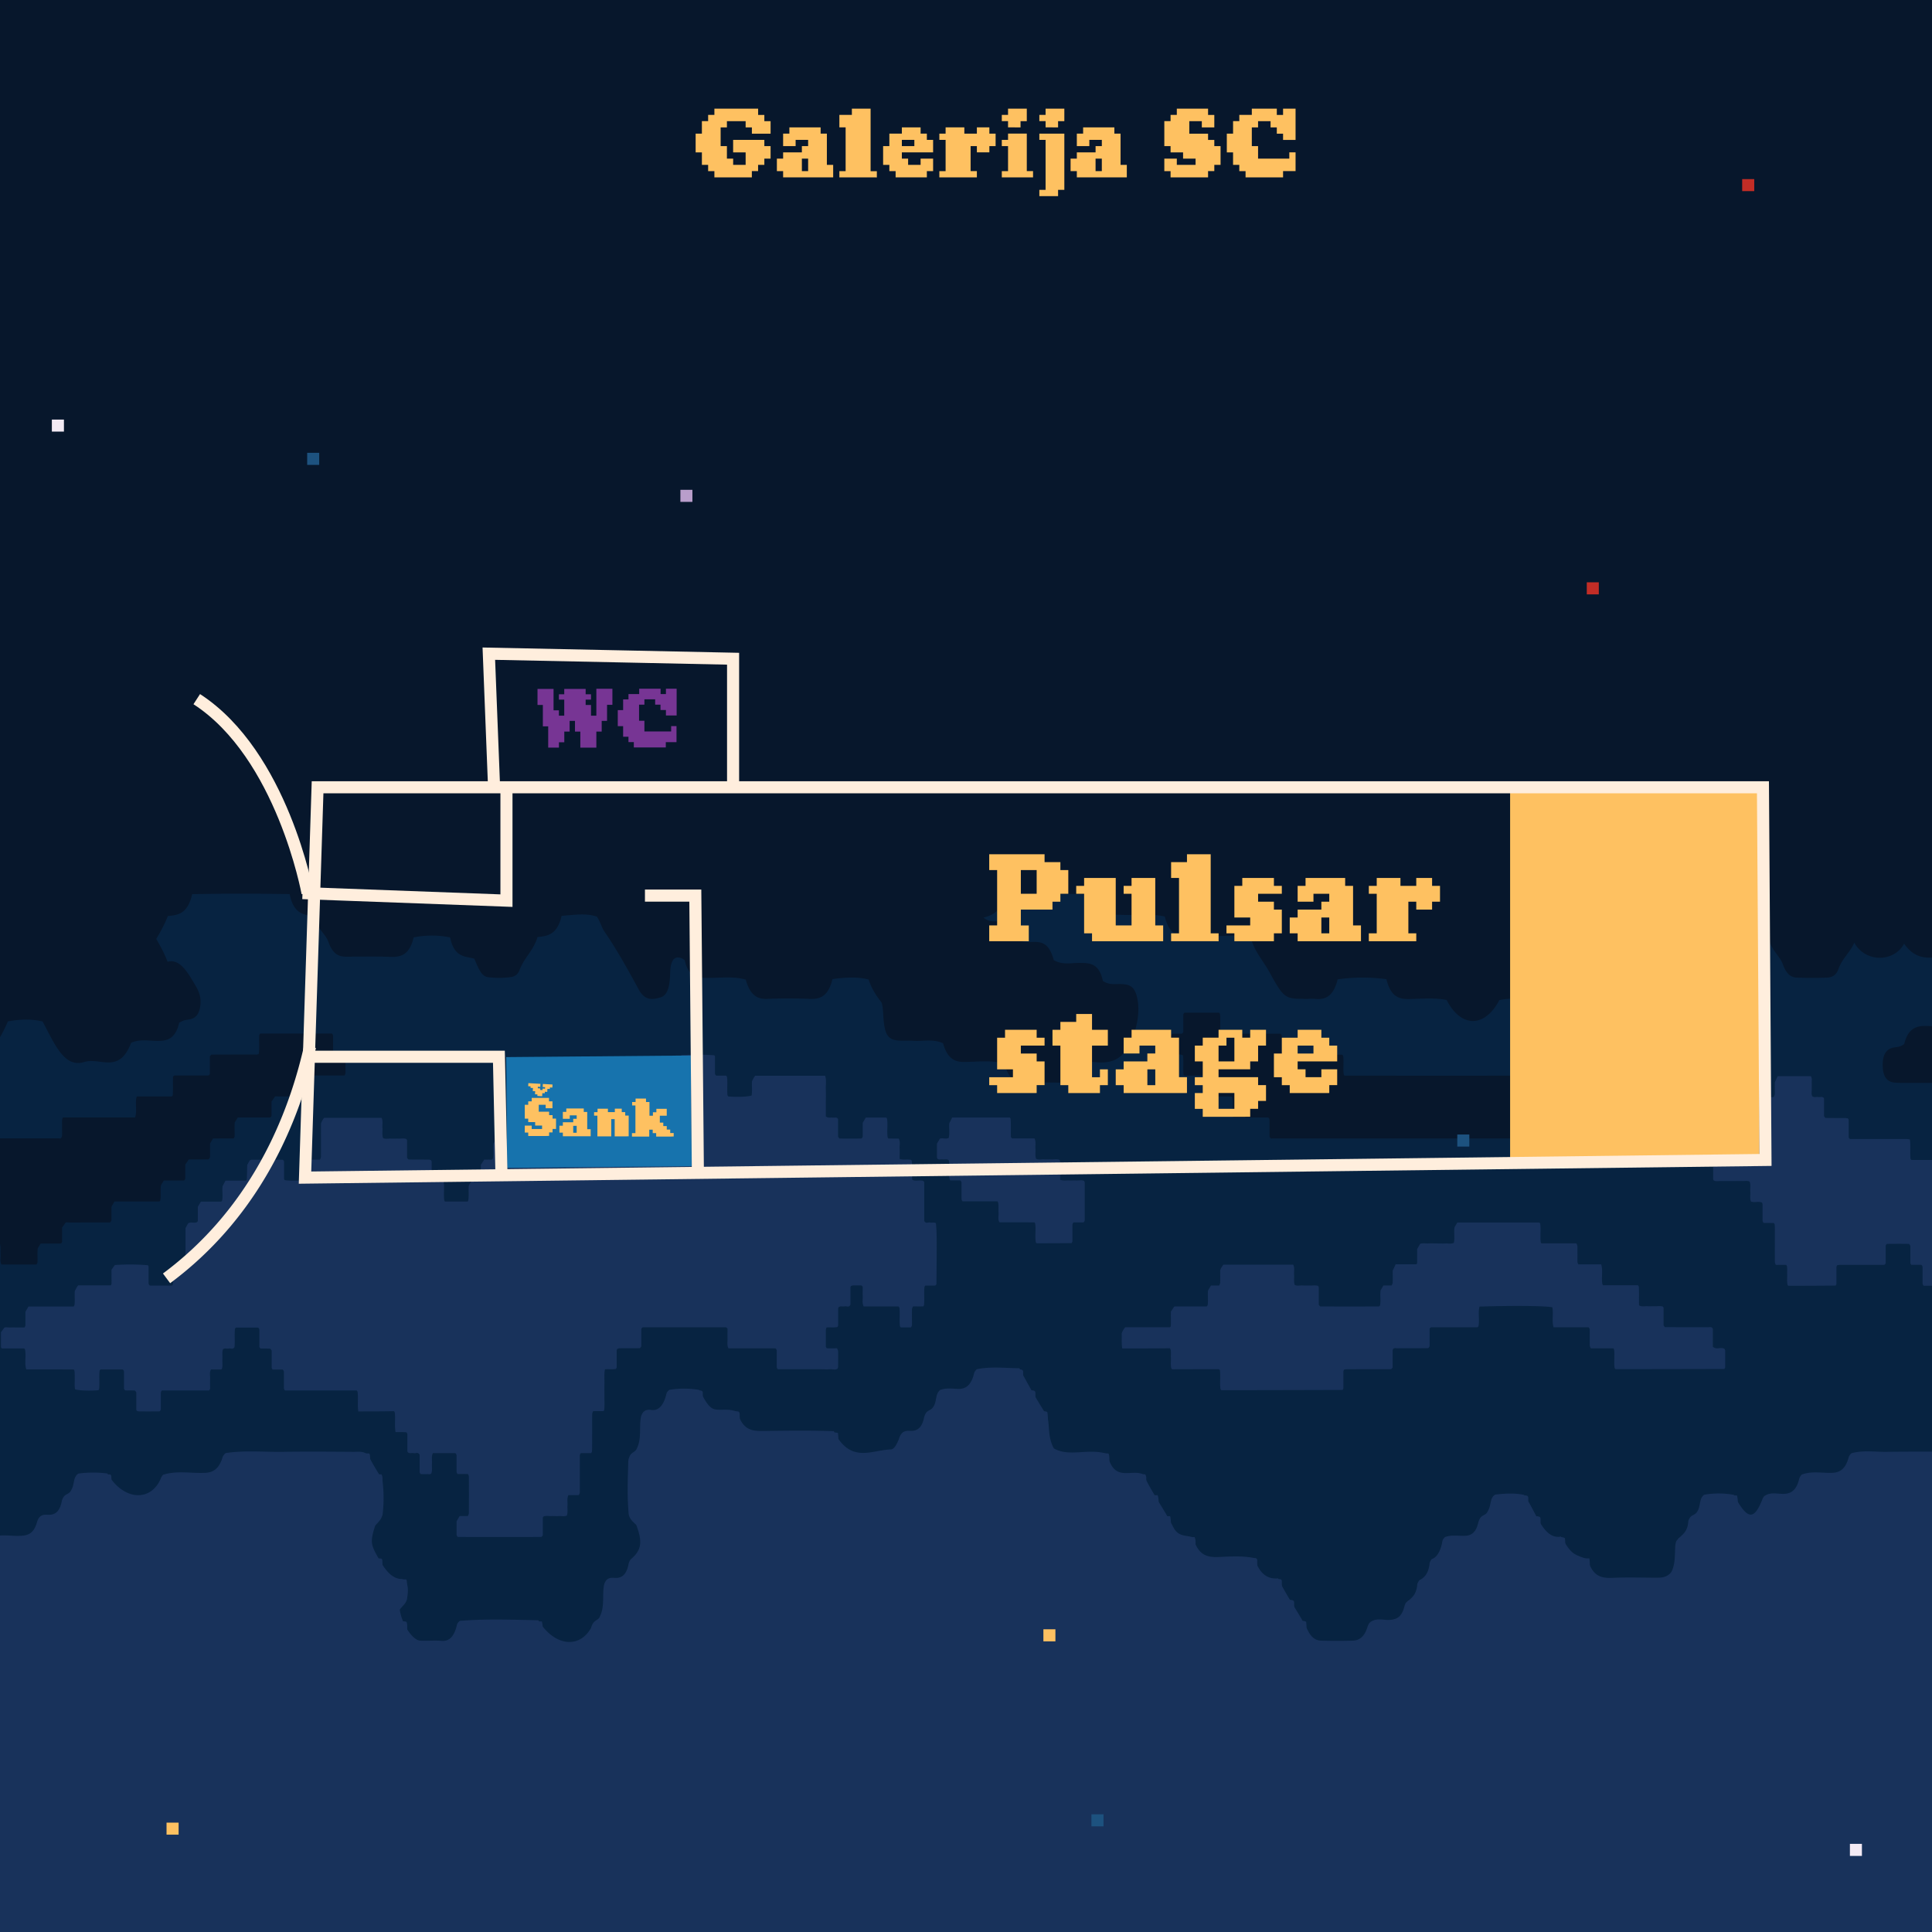 <svg xmlns="http://www.w3.org/2000/svg" viewBox="0 0 1600 1600"><rect x="0" y="0" width="1600" height="1600" fill="#808080" stroke="none"/><defs><style>.cls-1{fill:#0c2544;}.cls-2{fill:#072341;}.cls-3{fill:#07172c;}.cls-4{fill:#18325b;}.cls-5{fill:#fec161;}.cls-6{fill:#f3eaf4;}.cls-7{fill:#b99ecb;}.cls-8{fill:#c22d26;}.cls-9{fill:#1d527f;}.cls-10{fill:none;stroke:#fed;stroke-miterlimit:10;stroke-width:10px;}.cls-11{fill:#1773ad;}.cls-12{fill:#773594;}</style></defs><g id="Layer_3" data-name="Layer 3"><g id="nebo"><path class="cls-1" d="M1500.36,1273.2h8.5c2.18-5.33-.45-12,1.7-17.38h18.71c2.18-5.34-.46-12,1.7-17.39h102c2.16,5.34-.48,12,1.7,17.39h28.91c2.16,5.34-.48,12,1.7,17.38H1684c2.15,5.35-.48,12,1.7,17.39h18.71c1.46,5.54,1,11.14.25,17.65-9.64,3.38-19.58-1.2-29.16,2.63-1.73,4.26-.11,9.55-2.11,15.92-29.9,0-60.45,0-91.26,0A43.68,43.68,0,0,1,1582,1308h8.51c1.65-4.44.5-9.12.85-15.68-9.63.12-18.82-1.79-28.06,1.19-1.76,4.21-.08,9.49-2.1,15.84-13,.17-26.56.08-39.64,0-2.56-5.21-.92-10.48-2.34-15.77-5.75-3.8-12.34.18-18.79-2.41A40.92,40.92,0,0,1,1500.36,1273.2Z"/><path class="cls-2" d="M1835.86,995c-5.23,4.86-11.26,7.7-16.8,7.65v290.67c-.23.06-.47.12-.69.2-1.77,4.22,0,9.55-1.82,14.88-6.27,2.17-13,.75-19.41.79-3.13-4.34-.65-10.66-2.74-16-5.78-3.43-12.44,1-18.39-2.26-1.9-4.74-.17-10.07-2.25-16-12.5-.94-25.67.32-38.2-.6-2.3-5.49-.5-10.85-2.46-16.29-12.63-2.41-25.84.77-38.52-1.59-2.19-5-.28-10.39-2.37-15.92-5.51-1.75-11.73.12-17.53-1-3.08-4.5-.66-10.75-2.8-16.27-9-2.14-18.63.25-28-1.22-3-4.35-.45-10.66-2.32-15.12-1.63-2.73-3.7-1.81-5.6-1.81q-48.79-.09-97.59,0c-1.94,0-4-.75-5.75,1.42-1.8,4.21,0,9.57-1.86,15-12.65,3.27-25.94-1.6-39,2.43-1.73,4.23-.16,9.52-1.53,14.77-9.54,3.39-19.49-1.23-29.07,2.61-1.82,4.21,0,9.57-1.84,14.94-6.5,1.88-13.36,1.27-19.93.23-2.15-5-.33-10.31-2.4-16.25-8.56-.06-17.69-1.8-26.85,1.08-2,4.33.26,10.14-1.69,14.52-2.57,3.33-6-.54-8.52,2.87-2,4.33.27,10.13-1.69,14.51-2.57,3.33-6-.54-8.51,2.89-2.08,10.2.14,21-1.57,33.26-23.74.11-47.57,0-70.86.05-2.47-5.51-.79-10.85-2.33-16-5.89-3.73-12.56.77-18.54-2.35-2-4.54-.27-9.9-2.07-15.43-5.72-2.87-12.33.79-18.21-1.76-2.13-4.89-.43-10.2-1.84-14.69-2.44-4.06-6.1,0-8.71-3.4-1.79-4.2,0-9.53-2-15.45-8.61-.2-17.73-1.87-26.89,1-2,4.33.26,10.14-1.69,14.52-2.57,3.33-6-.54-8.52,2.87-1.73,4.23-.16,9.51-1.54,14.78-9.54,3.4-19.48-1.24-29.07,2.62-2,4.33.27,10.12-1.68,14.51-2.58,3.32-6-.54-8.52,2.87-2,4.33.26,10.12-1.69,14.52-2.57,3.31-6-.54-8.51,2.87-2,4.33.25,10.12-1.69,14.51-2.57,3.32-6-.54-8.51,2.87-1.74,4.24-.17,9.52-1.55,14.77-9.54,3.39-19.48-1.22-29.07,2.62-1.79,4.22,0,9.58-2.17,15.87-16.39.1-33.44.1-49.9,0-2.45-5.71-.61-11.1-2.22-15.51-2.3-3.65-5.47-.43-8.34-3-2.51-3.61,0-9.89-1.95-14.54-2.27-3.43-5.46-.24-8.17-2.73-2.54-3.89-.2-10.14-2.25-15.58-5.76-2-12,.34-17.81-1.25-2.93-4.54-.4-10.85-3.09-16.72-15.6-.41-31.91,0-47.66-.24-3.19-5-.66-11.35-3.07-16.49-5.64-2.25-11.92.46-17.66-1.4-2.84-4.66-.3-11-2.45-15.38-2.48-3-5.61,0-8.21-2.57-2.3-4.24.12-10.49-2-14.91-2.5-2.86-5.63.14-8.24-2.61-2.06-4-.19-9.4-2-15.25-9.06-2.35-18.92.44-28.22-1.42-2.37-4.85-.62-10.18-2.51-16.71-15.84-.31-32.39.08-49-.21-2-11.36,0-22.14-1.37-32.39-2.49-4.62-6.19-.27-9-3.95-1.66-3.89-.12-9.17-1.26-13.43-2.54-4.56-6.23-.31-8.87-3.84-1.86-4.06,0-9.46-2.24-15.85-11.81.7-24.34-1.57-36.89,1.46-1.74,4.24-.16,9.52-1.54,14.77-9.54,3.41-19.48-1.22-29.07,2.61-1.93,4.37.12,10.09-1.44,14.22-2.82,3.63-6.22-.24-8.77,3.18-1.83,4.22,0,9.57-1.7,14.65-5.87,3.74-12.56-1.16-18.7,2.74-1.77,4.23,0,9.55-2.13,15.83-16.4.21-33.45.06-50,.08-2.3-5.52-.82-10.72-2.39-16.45a3.6,3.6,0,0,0-.12-.44h-.13c-26.24-1.21-52.89.11-79-.7-2.42-5.41-.7-10.76-2.49-16.34-9.16-2.41-19,.65-28.29-1.46-2.32-5-.42-10.4-2.54-16.21-8.57-.41-17.68-1.92-26.84.9-1.83,4.24,0,9.59-1.71,14.66-5.86,3.74-12.56-1.16-18.69,2.74-2.11,10.2.19,21-1.33,31.11-2.62,4.49-6.29.17-8.88,3.66a289.52,289.52,0,0,0,0,49.27H531c1.8,11.36.6,22.79.63,33.69-2.86,4.66-6.5.6-9.13,4-1.84,4.22,0,9.58-1.71,14.64-5.86,3.75-12.56-1.15-18.7,2.75-2.1,10.2.19,21-1.32,31.1-2.63,4.49-6.29.18-8.88,3.67-1.76,4.23-.05,9.56-2.14,15.86-13,.14-26.69,0-39.72.06-2.43-5.71-.66-11-2.52-16.4-3.93-2.06-8.46-1.05-12.87-.87-18.32.71-36.68-2-55,1.35-1.72,4.22-.13,9.47-2,15.89-13.05.08-26.65.08-39.71,0-2.61-4.79-.93-10.28-2.09-14.55a8.21,8.21,0,0,0-.5-1.36,3.42,3.42,0,0,0-.42-.43c-2.41-2.17-5.32.21-8.09-2.44a39.94,39.94,0,0,1,.09-17.37h8.49c1.41-4.54,1-9.15.23-14.86-6.07-2.8-12.61.44-18.54-1.76-2.2-4.76-.52-10-1.78-14.68-2.33-4.28-5.94-.25-9.16-3.82-.62-11-1.22-22.7.34-34.42h8.51c1.9-10.4.29-20.86.82-30.36-3-4.76-6.11-1.78-8.85-3.81-2.76-3.83-.17-10.16-2.5-15.57-.56-1.1-2-.95-3.41-1q-55.2,0-110.4,0c-1.67,0-3.42-.48-4.91,1.44-1.72,4.24-.13,9.52-1.69,15-16.25,3.08-32.89-1.47-49.33,2.4-1.78,4.22,0,9.56-2.16,15.86-13,.11-26.64.11-39.7,0-2.42-5.65-.69-11-2.64-16.88-8.62-.17-17.75-1.85-26.92,1-1.85,4.38,0,10-1.4,14.15-2.86,3.68-6.26-.18-8.8,3.23-1.84,4.24,0,9.58-1.71,14.66-5.87,3.74-12.56-1.16-18.7,2.73-1.65,4.26-.23,9.5-1.57,14.89C18.24,1277,5,1272.06-8.07,1276.11c-1.72,4.22-.16,9.5-1.74,15.49-10,.85-20.28.45-30.1.24-2.08-5.49-.73-10.69-1.61-14.62-2.78-4.86-6.47-.51-9.08-4.14-1.7-4-.09-9.12-1.4-13.6h0a4.42,4.42,0,0,0-.15-.48,4.3,4.3,0,0,0-.63-.82c-2.33-2.44-5.6.79-8-2.49-1.78-4.14,0-9.5-2-15.4-8.57-.11-17.7-1.83-26.85,1-2,4.33.26,10.14-1.68,14.52-2.58,3.33-6-.54-8.52,2.87-2,4.33.26,10.13-1.69,14.51-2.58,3.33-6-.54-8.52,2.89-1.77,4.22,0,9.55-2.16,15.92-13,0-26.61,0-39.65,0-2.54-5.6-.66-11-2.86-17.09-15.79-.74-32.32.19-48.27-.46-2.32-5.42-.75-10.72-2.21-16.1-9.44-3.07-19.35.81-28.75-2,0-.1-.07-.19-.1-.29v-1.44c-.05-.09-.09-.21-.14-.33,0-3.43,0-7,0-10.53l.15.36V908.07h39.78a3.32,3.32,0,0,1,.89,2.47c0,4.35,0,8.69,0,13a3.66,3.66,0,0,0,.41,1.16c.23.24.44.7.67.7,9.61,0,19.23,0,28.7,0,1.42,2.79.58,5.79.81,8.52s-.46,5.69.5,8.33c7,.71,31.15.76,39.74.08.2-.34.55-.69.55-1,0-3.85,0-7.72,0-11.54.83-1.4,1.64-2.76,2.43-4.13,2.45-.89,5,.67,7.37-.73,1-4.41-.05-8.77.52-12.23,1-1.93,1.71-3.37,2.38-4.71h68.12c.24-.39.61-.73.62-1.08.11-3.82.18-7.64.26-11.86l2.2-3.95c2.16-1,4.41-.27,6.64-.4,2.54-.14,5.1,0,7.64,0,2.27,0,4.54.1,6.81,0s4.48.52,6.62-.33c.25-.46.61-.8.61-1.14q0-14.49,0-28.92c.82-1.41,1.62-2.78,2.44-4.17,2.45-.43,5,0,7.26-.22,1-4.89.06-9.25.62-12.71l2.3-4.57H40.59c1.61,5.3-.16,11.28,1.09,16.86,3,1.18,6.1-.16,9.13.78,1.24,2.49.42,5.47.64,8.22s-.47,5.69.52,8.31c7.18.7,41.66.74,49.94.06.19-.35.53-.7.54-1.05,0-3.85,0-7.7,0-11.51l2.56-4.35c12.33,0,24.79,0,37.24,0,.22,0,.44-.52.7-.86.68-2.17.18-4.6.31-6.91.11-1.87-.19-3.81,0-4.74,1.07-2.15,1.8-3.59,2.47-4.92h17.13c1.05-3.71,1.08-4.93.34-16.86-3-1.19-6.08.19-9.12-.78-1.23-2.49-.4-5.47-.63-8.22s.47-5.69-.56-8.42c-2.18-1-4.43-.24-6.66-.39-2-.15-4,.07-5.95,0-2.22-.15-4.48.52-6.62-.35-.25-.48-.6-.81-.6-1.18,0-4.82,0-9.64,0-14.62-3.1-2.92-6.61.14-9.73-1.84a3.51,3.51,0,0,1-.45-1.16c0-3.84,0-7.66,0-11.26l2.55-4.35h6.79c.85-2.39.85-2.39.87-12.43a13.77,13.77,0,0,1,3-5.12h16.69c.3-.51.67-.85.67-1.19,0-3.84,0-7.7,0-11.73l2.79-4.29h87.94c.23,0,.47.43.7.65a3.41,3.41,0,0,1,.43,1.13c0,4.79,0,9.58,0,14.13.35.59.55,1.22.75,1.24,6.22.11,12.44.14,18.66.25.21,0,.43.52.75.94.77,5-.22,10.26.48,15.37.21.35.41,1,.62,1,2.83.08,5.66.05,8.66.05,1.68,5.22-.05,11.18,1.08,16.78,2.09,1.49,4.35.35,6.55.57s4.54.05,6.81.05H336.3c.29-.49.66-.83.67-1.17.12-3.83.17-7.65.25-11.84l2.15-3.85c7.43-.7,30.16-.72,38,0,.19.34.53.69.53,1.06,0,4.8,0,9.63,0,14.42.5.49.94,1.35,1.41,1.35,5.66.09,11.33,0,17,.09a4.44,4.44,0,0,1,1.55.64,3.48,3.48,0,0,1,.44,1.12c0,4.79,0,9.6,0,14.15.34.59.54,1.22.74,1.22q14.43.16,28.86.19c.22,0,.43-.52.78-1,.62-4-.08-8.28.23-11.44l2.49-5h6.88a3.3,3.3,0,0,0,.84-2.44c0-3.38,0-6.76,0-10.38.7-1.25,1.47-2.61,2.22-4,1.95-1,3.91-.38,5.85-.49s4,.06,6,0,3.91.51,5.81-.46c.2-.38.54-.73.54-1.1,0-3.85,0-7.69,0-11.46.86-1.45,1.66-2.81,2.46-4.19,28-.72,33.11-.62,38,.7.65,2.74.23,5.61.34,8.43a64.94,64.94,0,0,0,.16,6.9c.3.51.49,1.15.69,1.15,2.83.06,5.67,0,8.66,0,1.68,5.21-.06,11.17,1,16.53.23.29.43.83.65.83,2.82,0,5.64,0,8.29,0a3.28,3.28,0,0,1,.92,2.54q0,6.51,0,13a5.77,5.77,0,0,0,.59,1.53c2.85.72,5.93-.09,8.84.45.31.52.67.85.68,1.2,0,4.81,0,9.63,0,14.39.48.59.91,1.55,1.33,1.55,6,.12,11.91.08,17.86.05.24,0,.48-.32.72-.49.18-.35.53-.71.53-1.06,0-9.65,0-19.29,0-28.86.85-1.45,1.65-2.82,2.55-4.34,5.56,0,11.21,0,16.87,0,.22,0,.42.54.66.86.63,2.73.2,5.61.33,8.42.1,2.35-.25,4.76.21,6.92.25.46.45,1.12.64,1.12,16.44,0,32.88,0,49.32,0,1.63,2.3.59,5.4.82,8.11s-.29,5.69.42,8.68c2.09,1.45,4.35.34,6.55.55s4.54,0,6.8,0h46.62c.3-.51.68-.84.68-1.19,0-3.82,0-7.65,0-11.44.85-1.52,1.61-2.9,2.36-4.25,7.69-.68,30.47-.68,38.05,0,.18.35.52.69.52,1,0,4.83,0,9.65,0,14.61,3.11,2.89,6.62-.17,9.73,1.83a4,4,0,0,1,.45,1.2c0,10.6,0,21.18,0,31.33.49,1.41.95,1.65,1.57,1.65,15.86,0,31.73,0,47.61,0,.63,0,1.13,0,1.61,1.16.76,4.81-.25,10.12.47,15.21.2.37.41,1,.61,1,16.43,0,32.87,0,49.48,0,1.68,5.2-.07,11.16,1,16.53.22.28.43.82.65.82q29.73,0,59.38,0c.29-.49.66-.82.67-1.17.11-3.82.16-7.66.24-11.83l2.21-4c2.17-1,4.43-.25,6.65-.38,2.54-.14,5.1,0,7.65,0H928.5c1-4.59,0-8.95.67-13.39.63-1.09,1.43-2.46,2.29-3.92h6.67c.37-.76,1-1.44,1-2.12.06-10.15,0-20.29,0-30.43a6.54,6.54,0,0,0-.24-1.28c-.2-.33-.39-1-.59-1-9.64,0-19.28,0-29.08,0-1.67-5.21.07-11.18-1-16.52-.22-.31-.44-.83-.64-.83-13,0-26.05,0-38.92,0a3.34,3.34,0,0,1-.92-2.52q0-6.51,0-13a3.29,3.29,0,0,0-.43-1.12c-.22-.24-.45-.67-.68-.67-9.61,0-19.21,0-28.69,0-1.38-2.84-.56-5.82-.78-8.57s.47-5.69-.54-8.31c-1.93-1-3.9-.38-5.84-.49s-4,0-6,0H807.33c-.44-.85-.79-1.2-.79-1.55,0-3.85,0-7.71,0-11.48.84-1.45,1.65-2.81,2.55-4.35h17.35c1-5,.07-9.33.61-12.61l2.29-4.7h78.4a3.24,3.24,0,0,1,.84,2.45q0,6.51,0,13a3.42,3.42,0,0,0,.42,1.12c.23.24.45.67.68.67,19.81,0,39.62,0,59.29,0,1.39,2.82.57,5.81.79,8.55s-.46,5.69.58,8.42c2.18,1,4.43.26,6.65.38,2.55.15,5.1,0,7.65,0h55.73c.45.84.8,1.19.8,1.54,0,4.82,0,9.65,0,14.42,1.41,2.71,3.21,1,4.81,1.4s3.34-.54,4.92.66a3.78,3.78,0,0,1,.47,1.15c0,4.8,0,9.59,0,14.16.33.57.52,1.21.73,1.22,2.82.13,5.63.14,8.46.27.22,0,.42.51.66.81.66,2.73.22,5.6.35,8.42.1,2.35-.23,4.75.21,7,.22.38.42,1,.63,1,13,0,26.07,0,39.18,0a3,3,0,0,0,.51-1c.62-3.76.1-7.6.29-11.45a13.38,13.38,0,0,1,2.67-4.78h47.62c1.31,2.67.56,5.65.69,8.39s0,5.6,0,8.17c2.73,1.22,5,.53,7.21.64,2.55.14,5.1,0,7.65,0h21.25c2.56,0,5.1-.1,7.66,0,2.23.11,4.47-.52,6.61.35.26.46.61.81.61,1.16,0,4.82,0,9.64,0,14.43.48.49.94,1.36,1.39,1.36,9.35.08,18.7.07,28.05,0,.24,0,.47-.42.7-.64a3.26,3.26,0,0,0,.44-1.11c0-3.84,0-7.66,0-11.28.94-1.58,1.74-3,2.55-4.33h47.69a3.53,3.53,0,0,0,.5-1c.63-3.74.11-7.6.29-11.44a13.85,13.85,0,0,1,2.94-5.11h47.57c1.26-4.15-.12-8.59.91-13.62l2.38-3.6c1.79,0,4,0,6.26,0,.24,0,.46.41.69.64a3.51,3.51,0,0,1,.45,1.12c0,4.79,0,9.6,0,14.15.33.57.53,1.21.73,1.22,2.82.13,5.65.14,8.46.27.22,0,.43.51.66.81.67,2.73.22,5.61.35,8.42.1,2.35-.23,4.76.22,7,.21.38.42,1,.62,1,9.64,0,19.26,0,29,0a3,3,0,0,0,.52-1c.62-3.76.05-7.62.39-11.8a13.66,13.66,0,0,1,2.84-4.75h6.5c.3-.5.67-.84.67-1.18,0-3.86,0-7.7,0-11.73l2.86-4.31c.93,0,2.31.09,3.7,0,1.09-.1,2.24.63,3.37-.8.9-3.93-.12-8.31.47-12.45.81-1.38,1.61-2.74,2.4-4.11h57.83c1.64,2.27.6,5.38.82,8.09s-.28,5.7.36,8.43c.23.3.44.84.65.84,2.83,0,5.65,0,8.3,0a3.33,3.33,0,0,1,.93,2.54c0,4.34,0,8.69,0,13a3.69,3.69,0,0,0,.43,1.12c6.22.94,25.63,1.11,39.71.35.2-.33.57-.67.57-1,0-3.86,0-7.71,0-11.73l2.64-4.07c2.2-1,4.76.68,7.25-.88,1-4.14-.08-8.51.51-12.62.81-1.4,1.61-2.76,2.4-4.13h7c1.69,5.22-.07,11.19,1,16.55,5,1.3,5.64,1.31,29.52.66.19-.33.57-.68.57-1,0-3.82,0-7.64,0-11.43l2.5-4.48a21.11,21.11,0,0,1,7.18,0c.3.61.64,1,.64,1.32,0,4.82,0,9.63,0,14.29.41,1.08.86,1.51,1.44,1.51h46.75a15.57,15.57,0,0,1,2.26.35,6,6,0,0,1,.56,1.46c0,4.81,0,9.6,0,13.93.48,1.43,1,1.67,1.56,1.67q54-.06,108,0c.79,0,1.69-.56,2.36.87a4.26,4.26,0,0,1,.31,1.14q0,5.09,0,10.15c0,1.4-.09,2.78-.13,4-.3.53-.51,1.16-.71,1.18-6.23,0-12.47,0-18.87,0-1.67,5.22.07,11.18-1,16.53-.21.3-.43.82-.65.82q-50.14.07-100.13,0a3.26,3.26,0,0,0-.91,2.5q0,6.53,0,13a3.52,3.52,0,0,1-.42,1.14c-.23.23-.46.67-.68.67-13,0-26,0-38.9,0-1.38,2.83-.56,5.81-.79,8.55s.48,5.7-.56,8.41c-2.18,1-4.43.25-6.66.4-2,.14-4-.07-6,.06-2.22.14-4.48-.54-6.62.35-.25.46-.59.81-.59,1.16,0,4.82,0,9.64,0,14.43.49.49,1,1.35,1.4,1.35,17.57.08,35.14.06,52.71.06q22.53,0,45.06,0a16.27,16.27,0,0,1,2.27.33,5.15,5.15,0,0,1,.57,1.43c0,4.79,0,9.59,0,14,.47,1.34.93,1.62,1.54,1.62,15.86,0,31.74,0,47.61-.05a1.36,1.36,0,0,1,1.53.92c.67,2.67.22,5.56.34,8.36.09,2.37-.15,4.76.15,7,.28.48.48,1.13.68,1.13,9.64.05,19.26,0,28.89,0a7.59,7.59,0,0,1,.85,2.28c.08,4.35,0,8.7,0,13a5,5,0,0,0,.32,1.22c.21.29.43.84.63.84,9.63.05,19.26.05,28.81.05.27.46.62.78.65,1.16.41,5.14,0,10.37.23,15.08.61.67.84,1.11,1.07,1.11,6.21,0,12.42,0,18.5,0,1.4,2.79.56,5.77.79,8.51s-.46,5.7.52,8.33c1.64,1,3.33.33,5,.54,1.37.19,2.78-.46,4.1.43.23.4.57.74.58,1.09,0,4.83,0,9.65,0,14.44.49.49.93,1.36,1.39,1.36,3.73,0,7.48,0,11.21,0C1824.67,995,1830.26,995,1835.86,995Z"/><path class="cls-3" d="M1835.86,995c-5.23,4.86-11.26,7.7-16.8,7.65a14,14,0,0,1-9.52-3.73c-7.48-6.84-13-19.06-19.46-31.12-6.75-2.46-15.85-.17-18.88-16.21-10.85-7.12-25.11,6.3-31.14-17.81-10.81-6.14-24.48,6.23-30.8-18.2-11-2.66-21.75-1.35-32.46-1.23-7.88.08-14.74-1.92-18.15-14.68-4.3-3.71-8.33-2.79-12.26-2.82-22.67-.09-45.34,0-68-.05a91,91,0,0,1-9.34-.25c-5.32-.54-9.72-3.63-9.88-14.07s4-14.09,9.36-15c2.53-.41,5.1-.32,8.48-2.88,3.32-13.85,11-15.23,19.34-14.93,6.75.24,13.58,1.38,21.36-1.87,3.31-15.48,11.53-15.58,20.1-15.48,23.24.28,46.47.14,69.72.06,3.66,0,7.38.57,12-2.09,3.14-11.65,9.75-16.77,18.18-16.9-3.31-4.55-6.69-3.49-9.9-3.5-27.21-.11-54.41-.26-81.62.06-7.89.1-14.73-1.92-18.19-14.78-16.89-9.69-35.8,8.42-51.07-13.64-8.52,15.51-32,15.84-41.28-.81-3.72,8.45-9.77,12.43-13.15,21.84-2,5.69-5.94,6.95-9.77,7.07-8.22.31-16.44.26-24.66,0-4.88-.15-8.67-3.14-11.36-10.49-3.15-8.61-9.84-11.53-12.19-23.06-16.65-1.86-33.22-1.33-49.6-.32-8,16.83-17.77,29.2-25.45,45-1.5,3.07-3.59,5-5.86,5.45a56,56,0,0,1-21.2.19c-2.6-.42-5.26-2.38-6.45-6.29-3-10-9.53-13.28-13.57-22.8-5.34,11.82-12.46,12.66-20,12.61-10.14,0-20.36-1.55-31.11,1.54-3.59,15.55-11.47,15.86-19.73,15.82-10.15-.07-20.35-1.18-29.88,1-12.07,23.06-31.83,23-43.63-.14-9.8-2-20.28-1-30.71-.81-8.13.19-15.42-1.19-19.18-16.4a146.35,146.35,0,0,0-40.37.12c-3.7,15.09-11,17-19.15,16.15a45.67,45.67,0,0,0-5.1,0c-19.12,0-19.63.85-32.28-22.22-5.15-9.4-11.9-16.24-15.46-28.23-8.93-3.19-17.72-1.32-26.45-1.64s-17.58-.42-26.35,0c-7.88.41-14.82-1.51-18.35-16.1-11.79-2.66-23.4-.87-35-1.35-4-.17-7.94-.25-11.9-.09-6.7.27-11.42-4.76-14.33-16.56-23.57-1.43-46.94-.78-70.62-.41-3.69,14.08-10.62,17.44-18.33,19.31,5,4.35,10.3,2.76,15.37,3,6.29.34,9.47,7.49,12.47,14.87,10.14,7.13,24.06-6.63,30.35,17.3,7.19,4.28,14.33,2.3,21.34,2.37,8.23.07,16.24,0,19.37,14.94,5.6,3.68,10.47,2.33,15.24,2.58,5.56.3,10.94.75,13.23,11.66,2.56,12.07-.68,25.41-4.6,34.53-8.5,19.77-20.39,19.46-33,18.23-4.3,17.6-12.83,17.67-21.61,17.38-10.77-.33-21.56-.46-32.31,0-7.91.36-14.73-1.86-18.54-16-11.06-2.94-22.11-1.44-33.08-1.3-7.69.08-14.08-2.41-17.67-15.48-8.22-3.81-16.47-1.49-24.6-2.05-4.25-.28-8.51.16-12.75-.24-8.41-.79-11-4.95-12.06-19-.29-3.83-.24-7.73-1.41-12.26-3.84-5-8-10.71-10.88-19.24-9.87-2.59-19.66-1.69-29.89-.37-3.71,15.18-11,16.72-19.14,16.39q-17.42-.75-34.86,0c-7.68.33-14.08-2.38-17.85-15.93-10.36-3-20.85-1.36-31.26-1.44-8.26-.07-16.18-.19-19.25-14.71-4.15-3-7.12-2.74-9.44-.5-2.36,3.72-2.53,7.66-2.64,11.5-.28,9.34-1.65,17.94-7.79,19.78-6.38,1.91-13,3.22-18.22-6.44-9.09-16.74-18.29-33.3-28.49-48.13-2.2-3.2-3.29-7.85-6.13-12.21-9-3.14-18.82-1.46-29.29-.67-3.49,15.66-11.62,16.73-19.9,17.56-3.58,11.61-10.9,16.65-14.93,27.35a8.34,8.34,0,0,1-6.67,5.71,71.76,71.76,0,0,1-19.53.12c-5.51-.62-8.07-8-11.33-15.38-7.65-1.86-16.65-1-19.95-17.53a76.79,76.79,0,0,0-30.17,0c-3.76,15.81-11.85,16.44-20.47,16.11-11.89-.46-23.8-.14-35.7-.13-6,0-10.88-2.3-14.36-12-2.9-8.07-9.6-10.44-11.13-21.11-8.57-1.89-17.52-1.18-21.05-18.73-27.07-.42-53.62-.5-80.74.06-3.73,16.73-12.31,17.4-20.09,18.1a122.59,122.59,0,0,1-9.66,18.89c3.37,6.09,6.54,11.45,9.38,19,10.29-2.72,16.68,8.78,23.31,20.06,2.85,4.86,4.68,9.69,3.77,16.53-.94,7.17-4.14,10-8,10.93-2.79.67-5.67.41-9.48,3.09-3.38,14.66-11.51,15.18-20.1,14.88-6.46-.21-13-1.35-19.68,1.6C98.66,889.84,83,875.38,69.76,879.5c-16.7,5.22-24.62-15.28-34.5-33.55-9.09-2.23-18.86-1.89-28.71-.08C3.12,853.55-.22,860.67-4.75,865c-2.74,10.94.47,26.5-9,30.59-6.61,2.88-13.6-.5-21.2,3.34-3.8,15.48-12.32,15.51-21.1,15.3-13.33-.31-26.65-.16-40,0-3.38,0-6.82-.49-10.52,2.76-3.19,10.66-10.11,16.34-14.75,26.16-4.45,9.4-37,8.26-42.46.16-1.94-2.89-2.65-7.51-5.65-10.36-9.47-5.25-23.1,6.95-29.12-16.13-4.71-3.57-9-2.59-13.23-2.59l-22.35-.05V-13.46H1819.06V995C1824.67,995,1830.26,995,1835.86,995Z"/><path class="cls-3" d="M286.13,888.46a7.18,7.18,0,0,1-.27,1.25c-.21.32-.4.94-.61.94-9.06.05-18.14,0-27.17,0l-2.5,4.25v11.31c-.44.67-.84,1.75-1.23,1.76-7.65.1-15.31,0-22.95.08-1.39,0-2.79-.27-3.7.08-1.19,1.76-2,3-2.83,4.16V924c-.37,1.05-.84,1.43-1.41,1.43-8.79,0-17.58,0-26.51,0-.73,1.19-1.53,2.49-2.53,4.09-.32,3.89,0,8.17-.13,11.93-.48.73-.68,1.33-.88,1.33-5.67.05-11.34.05-17,.05-.83,1.41-1.63,2.79-2.5,4.25v11.33c-.44.66-.84,1.73-1.24,1.73-5.38.11-10.77.06-16.15.09-.26,0-.5.26-.29.13-1.18,1.73-2.05,3-2.82,4.08v11.73c-.38,1.07-.85,1.45-1.43,1.45-5.39,0-10.77,0-16.3,0-.73,1.19-1.53,2.49-2.31,3.74-.83,4.21.16,8.57-.62,12.69a1.25,1.25,0,0,1-1.46,1c-10.22-.06-20.42,0-30.62,0H94.82c-.84,1.44-1.65,2.8-2.5,4.26v11.34c-.44.65-.85,1.72-1.25,1.72-11,.08-22.1,0-33.16.09-1.38,0-2.79-.41-3.59.05-1.27,1.82-2.13,3-2.91,4.17v11.72c-.39,1.08-.85,1.43-1.44,1.43-5.38,0-10.76,0-16.28,0-.74,1.21-1.55,2.51-2.4,3.89-.62,4.09.06,8.42-.32,12.23-.43.65-.63,1.24-.84,1.24q-14.44.06-28.85,0c-1.57-2.42-.59-5.5-.82-8.21s.33-5.7-.4-8.39c-.24-.27-.46-.75-.68-.75-2.81-.06-5.63,0-8.33,0-1.45-2.71-.57-5.71-.8-8.43s.42-5.7-.49-8.33c-.25-.22-.49-.59-.73-.59q-17.43,0-34.85,0a14,14,0,0,0-2,.19c-1.21,1.69-2.07,2.91-2.85,4v11.85c-1.67,1.31-1.67,1.31-17.73,1.31-.73,1.21-1.54,2.53-2.4,3.92-.59,4.08.05,8.39-.28,12.17-.46.7-.66,1.27-.87,1.27-2.26.06-4.53,0-6.73,0l-2.5,4.27v11.39c-.46.62-.86,1.65-1.27,1.65q-34.43.12-68.86.06c-.25,0-.5-.27-.72-.39-.22-.38-.59-.72-.6-1.05,0-4.82,0-9.66,0-14.48-.46-.49-.9-1.38-1.36-1.38-8.78-.1-17.57-.07-26.35-.08a14.91,14.91,0,0,1-2.28-.32c-.29-.63-.6-1-.61-1.36,0-4.81,0-9.61,0-14.61-2.14-2.06-4.42-.79-6.59-1a64.25,64.25,0,0,0-6.8-.07H-203a9.71,9.71,0,0,1-.63-1.93c0-4.78,0-9.57,0-14-.4-.7-.6-1.33-.8-1.33-6.23,0-12.46,0-18.66,0a6.84,6.84,0,0,1-.9-2.25c-.09-4.35,0-8.7-.06-13a5.57,5.57,0,0,0-.29-1.24c-.21-.32-.41-.89-.62-.89-2.84-.06-5.66,0-8.58,0a14.82,14.82,0,0,1-.56-2.61V942.85l19.06,0c.24,0,.47.38.7.57.17.36.48.73.48,1.09,0,4.81,0,9.61,0,14.6,2.14,2.09,4.42.82,6.59,1s4.53-.09,6.8.11,4.46-.82,6.54.5a5.2,5.2,0,0,1,.45,1.39c0,4.78,0,9.57,0,14.36,2.27,2.23,4.56.76,6.74,1a54.94,54.94,0,0,0,6.79.06h6.4c.74,3.71.38,6.6.48,9.42.08,2.35-.2,4.73.18,6.85.33.5.54,1.08.75,1.08,9.62,0,19.25,0,29,0,1.69,5.29-.1,11.27,1.07,16.57.26.3.48.78.7.78,9.62,0,19.23,0,28.73,0,1.46-2.71.59-5.71.81-8.44s-.43-5.69.54-8.48c2.16-1.08,4.41-.26,6.62-.43,2-.16,4,0,6,0h6.45c.45-.77.82-1.1.82-1.45,0-4.84,0-9.66,0-15.37-2.82-1-5.06-.43-7.3-.55-2-.11-4,.11-6,0-2.21-.18-4.46.65-6.58-.41-.24-.53-.55-.88-.55-1.26,0-4.8,0-9.61,0-14.59,2.14-2.08,4.42-.81,6.59-1.05s4.54.11,6.8-.09,4.46.82,6.54-.49a5.45,5.45,0,0,0,.46-1.4c0-4.79,0-9.56,0-13.74.52-1.6,1-1.74,1.63-1.74q69.29,0,138.58,0c.78,0,1.74.76,2.5-1.67.41-2,0-4.87.14-7.69.11-2.35-.28-4.76.25-7,.24-.37.45-1,.65-1,19.84,0,39.66,0,59.6,0,1.72-5.27-.08-11.25,1.08-16.56.24-.28.46-.79.69-.79,9.61,0,19.23,0,28.71,0,.33-.56.69-.88.71-1.26.28-5.15,0-10.37.17-15.1a6.21,6.21,0,0,1,1.16-1,2.16,2.16,0,0,1,.84,0h27.21c.24,0,.5-.26.75-.38.2-.34.57-.69.57-1,0-4.84,0-9.66,0-14.47.46-.5.9-1.44,1.34-1.44,11.91-.08,23.81-.05,35.71-.08,1.09,0,2.22.45,3.43-.63.83-5,0-10.28.45-15.47.33-.89.78-1.28,1.37-1.28q29.32,0,58.66,0c.23,0,.44.45.67.7a3.74,3.74,0,0,1,.41,1.14c0,4.79,0,9.59,0,14.15,1.63,2.4,3.39,1,5,1.35s3.35-.78,4.87.87a5.38,5.38,0,0,1,.32,1.27Q286.16,881.95,286.13,888.46Z"/><path class="cls-3" d="M1021.18,925.46c-.88-6.1.14-11.4-.65-16.4-.28-.39-.49-.95-.7-.95-6.22-.05-12.44,0-18.75,0-1.66-5.33.12-11.3-1.05-16.57-.28-.31-.5-.78-.72-.78-6.21,0-12.42,0-18.48,0-.35-.59-.7-.89-.73-1.28-.43-5.13.26-10.4-.43-15.56-3.17-1.42-6.28.24-9.28-.93-.2-.36-.58-.69-.58-1,0-4.82,0-9.64,0-14.48.42-.49.86-1.39,1.31-1.41,2.54-.14,5.09-.06,7.64-.09.24,0,.48-.35.71-.54.18-.36.5-.71.5-1.08,0-4.8,0-9.61,0-14.23.41-1.11.87-1.52,1.45-1.52q14,0,28,0c.23,0,.45.43.9.88.57,4.88-.06,10.14.38,15.28.33,1,.8,1.22,1.4,1.22,15.86,0,31.72,0,47.57,0,.64,0,1.14,0,1.68,1.19.68,4.73-.2,10,.43,15.14a3.72,3.72,0,0,0,.61,1c.23.18.54.09.82.09q24.21,0,48.42,0c.21,0,.42.57.7,1,.78,5-.24,10.31.49,15.35.24.39.44,1,.65,1q80.7.08,161.4,0c.21,0,.42-.55.71-.95.79-5-.23-10.29.48-15.21.26-.49.45-1.15.64-1.15,13-.05,26.06,0,39.08,0,1,2.84,1,2.84.54,16.5-.21.29-.42.84-.63.85-2.25.06-4.51,0-6.69,0-.88,1.5-1.68,2.86-2.51,4.29v11.42c-.45.59-.86,1.6-1.28,1.61-5.38.11-10.76.07-16.14.09-.25,0-.49.28-.07,0l-3,4.16V924.1c-.26.44-.43,1-.66,1.08a4.41,4.41,0,0,1-1.64.27h-25.62c-.73,1.19-1.54,2.49-2.32,3.75-.82,4.19.16,8.56-.61,12.68a3.35,3.35,0,0,1-.62.92c-.25.16-.56,0-.84,0q-99.83,0-199.63,0c-.8,0-1.7.55-2.36-.9a4.23,4.23,0,0,1-.31-1.15c0-4.34,0-8.68,0-13,0-1.39-.69-2.3-1.7-2.3Z"/><path class="cls-4" d="M46,1323.36a5.13,5.13,0,0,1,.31,1.21q0,5,0,10c0,1.39-.08,2.77-.11,4-.3.5-.5,1.13-.7,1.13-2.24.06-4.48,0-6.73,0-.61,1-1.19,2-1.83,2.92-.17.23-.55,0-.82,0V1356c-.65.71-.87,1.16-1.08,1.17-2.48,0-5,0-7.43,0a4.49,4.49,0,0,1,0,1.39c-.53,1.1-1.13,2.08-1.7,3.09v11.49c-1.77,1.65-1.77,1.65-9.65.87-.18-.36-.51-.71-.51-1.06,0-5.27,0-10.53,0-15.78-3,0-6.08,0-9.12,0-.22,0-.44-.46-.65-.69a3.67,3.67,0,0,1-.41-1.11c0-5.19,0-10.38,0-15.55H-3.84a7.06,7.06,0,0,1-.85-2.22c-.08-4.31,0-8.64,0-13a5.42,5.42,0,0,1,.28-1.24c.19-.32.4-.92.61-.92,3.1-.07,6.2,0,9.3,0v-15.85c.43-.5.85-1.44,1.29-1.45,2.53-.15,5.07-.07,7.61-.1.24,0,.48-.29.54-.33.35-.51.73-.83.74-1.15,0-4.8,0-9.59,0-14.4.45-.49.87-1.39,1.32-1.43,2.54-.12,5.07-.07,7.61,0,.24,0,.48.31.72.47.19.35.53.7.53,1,0,5.28,0,10.56,0,15.85,3,0,6.09,0,9.13,0,.21,0,.43.46.65.7a3.49,3.49,0,0,1,.41,1.11c0,5.18,0,10.37,0,15.54,3.09,0,6.17,0,9.26,0C45.55,1322.49,45.76,1323,46,1323.36Z"/><path class="cls-4" d="M1819.06,1291v322.51H-234.1V1254.63c-.05-.09-.09-.21-.14-.33,0-3.43,0-7,0-10.53l.15.36c6.34,15.91,18,7.82,28.43,11.77a2.48,2.48,0,0,1,.35.13,36.4,36.4,0,0,0,1.68,5.42c4.71,11.72,13.18,10.49,21.56,10.42,9-.06,18-1.23,26.47.92l.25.43a46.87,46.87,0,0,0,2.73,4.09c12.08,16.2,30.38,17.42,39.75,2.14a25.53,25.53,0,0,1,1.36-3.61,19.45,19.45,0,0,1,1.54-1.6h0c.22-.21.44-.43.68-.62,0,0,.06,0,.08,0,3.44-3.12,7.15-5.71,7.65-14a11.52,11.52,0,0,1,1.52-3c1.85-2.21,4.41-2,6-5.08,2.08-3,1.77-8.1,3.57-11.37a8.12,8.12,0,0,1,2.1-2.33c8.44-1.15,16.84-1.53,25.19.3l.16.36c.72,1.68,1.45,3.32,2.21,4.9,2.09,4.41,4.33,8.52,6.64,12.49.45.77.91,1.57,1.37,2.33l.78,1.3h0c.48.8.94,1.56,1.41,2.32,2.36,3.84,4.76,7.61,7.09,11.44q1.61,2.61,3.17,5.29c1,1.72,2,3.46,3,5.24,6,11.2,22.14,6.31,27.54-6.87a10.06,10.06,0,0,1,1.88-3.3c8.27-3.74,16.7-1.22,25.06-1.74,5.55-.35,10.7-1.41,13.47-11.15a13.06,13.06,0,0,1,1.52-3.51c2.64-3.62,5.81-2.7,8.82-2.78,4.92-.11,8.71-2.88,10.28-11.53a13.85,13.85,0,0,1,1.46-3.25c1.9-2.81,4.87-2.2,6.3-5.71,2.16-3.17,1.88-8.21,3.72-11.32a6.48,6.48,0,0,1,2.24-2.29,90,90,0,0,1,24-.06c.15.27.3.52.47.78a48.47,48.47,0,0,0,2.93,4.31c13.17,17.19,32.76,17.31,40.71-.65a10.17,10.17,0,0,1,2-3.39c11.48-3.68,23.08-1.08,34.62-1.59,6.39-.27,11.72-2.81,14.78-13.32a8.07,8.07,0,0,1,2.52-3.1c15.81-2.35,31.66-.77,47.49-1,19.53-.3,39.06-.13,58.58,0,3.31,0,6.68-.64,10.31,1.44a9.07,9.07,0,0,1,1.14.73c.69,1.25,1.39,2.54,2.1,3.84,2.35,4.28,4.85,8.67,7.5,12.77q1.23,1.95,2.52,3.76c0,.3.07.52.11.82v.06a117.24,117.24,0,0,1,.18,28.19c-1.14,5-4,6.71-6.25,9.71-4.33,13.51-3.4,15.89,2.81,26.79,0,.06.07.14.11.2,1.07,1.86,2.11,3.64,3.18,5.27,4.37,6.74,9,11.39,15.77,11.8a4.39,4.39,0,0,1,1.49.33,5.7,5.7,0,0,1,3.07,3.78c1.15,3.47.83,8.68-.38,13.64-1.41,3.59-3.89,4.82-5.63,7.6a38.64,38.64,0,0,0,2.77,9.72c.35.84.72,1.67,1.12,2.46.29.62.6,1.21.92,1.79.41.75.82,1.48,1.26,2.18,3.3,5.34,7.39,9.27,10.8,9.48,5.87.37,11.76-.36,17.61.19,6.45.64,10.76-3.61,13.05-13.91a7.46,7.46,0,0,1,2.23-2.65c21.92-1.84,43.82-.92,65-.49.2.33.41.67.62,1,1,1.49,1.93,2.87,2.94,4.16,13,16.45,30.91,17.21,40,1.36a16.21,16.21,0,0,1,1.55-3.74c1.8-3,4.67-3.11,5.65-5.47,4.55-8.79,1.88-18.74,3.77-27a12.21,12.21,0,0,1,1.58-3.26c2.48-2.81,5.31-2.18,8-2.13,5.25.08,9.16-3,10.75-12.17a12,12,0,0,1,1.56-3.1c9-7.62,10.07-14.26,4.71-28.54-2.19-2.35-4.75-3.82-6.13-8-1.64-15-.9-30-.51-45a15,15,0,0,1,1.21-4.15c1.72-3.27,4.64-3.38,5.65-5.79,4.59-8.77,1.8-18.83,3.8-27.19a10.07,10.07,0,0,1,1.69-3.25c2-2.21,4.31-2.25,6.5-1.92,6.13.9,10.13-3.55,12.55-12.37a.83.83,0,0,0,0-.15c.15-.52.29-1.06.42-1.61a6.86,6.86,0,0,1,2.36-2.56,75.88,75.88,0,0,1,24.48.08c.12.19.24.38.35.57.91,1.48,1.76,3,2.62,4.59,3,5.33,5.9,10.42,10.72,11.07,5.34.74,10.76-.81,17.11,1.68l1,.41a35.06,35.06,0,0,0,1.84,5.28v.07c4.88,11,13.18,10.45,21.61,10.34,18.92-.25,37.85-.49,56.34.21.19.38.39.76.58,1.12.35.67.7,1.3,1.06,1.91.08.15.16.3.25.44.59,1,1.17,1.92,1.77,2.78,13.08,19.06,28.81,9.24,43.49,8.85,2.93-.08,4.9-4.43,6.63-8.31a15.57,15.57,0,0,1,1.53-3.73c2.83-4.38,6.36-3.14,9.69-3.36,4.68-.32,8.22-3.29,9.76-11.35a14.06,14.06,0,0,1,1.41-3.26c1.85-2.86,4.73-2.29,6.41-5.68,2-2.81,1.81-7.68,3.38-11a9,9,0,0,1,2-2.53c4.95-1.92,10-1.1,15-.92,6.18.22,10.9-2.94,13.29-13.34a8.39,8.39,0,0,1,2.13-2.95c11.84-2.45,23.67-.89,35.25-.81.19.35.37.71.57,1.06.83,1.57,1.68,3.12,2.51,4.65,2.35,4.31,4.68,8.51,7,12.61,1,1.82,2.1,3.63,3.17,5.41q3.6,6.1,7.34,12,1.26,2,2.55,4c.14.52.27,1,.38,1.52v.06c1.47,7.33.18,16.44,5.07,25.1,12.71,7.26,27.69-.21,43.4,4.26h.08a6.57,6.57,0,0,1,.76.21,42.58,42.58,0,0,0,1.66,5.73c6.2,16.54,18.65,6.9,28.21,11.29l0,.11c.77,1.6,1.53,3.16,2.33,4.68v0c2.28,4.44,4.7,8.61,7.14,12.7,1,1.73,2.08,3.44,3.13,5.16,2.49,4.06,5,8.08,7.37,12.24q1.41,2.45,2.78,5c.68,1.23,1.34,2.49,2,3.77,4.2,8.28,10.36,6.46,16.47,8.52l0,.1a36.84,36.84,0,0,0,1.93,5.55c4.49,10.12,11.64,10.88,19.37,10.58,9.58-.38,19.21-1.18,29.53.92,0,.11.07.22.1.33a39.48,39.48,0,0,0,2,5.22v.06c4.13,9,10.37,11.85,17.41,11.17.16.33.31.65.48,1,.82,1.68,1.68,3.3,2.53,4.9,2.31,4.3,4.7,8.37,7.12,12.35,1,1.7,2.06,3.4,3.09,5.08,2.49,4.08,5,8.12,7.37,12.31,1,1.71,1.93,3.44,2.87,5.22.52,1,1,1.92,1.51,2.88,2.78,5.51,6.49,7.73,10.58,7.84q13.17.4,26.35,0c5.06-.15,9.47-2.91,12.06-11.11a13,13,0,0,1,1.68-3.58c5.5-4.84,11.44-2,17.17-2.51,5-.46,9.4-2,11.68-10.67a16,16,0,0,1,1.33-3.51l1.11-.94h0l.58-.49.06,0c3.56-2.94,7.15-5.86,7.72-14.07a11.68,11.68,0,0,1,1.53-3c4.42-2.17,7.9-6,8.71-14.51a11,11,0,0,1,1.56-3c4.69-1.65,7.29-6.84,8.81-13.85,0-.16.07-.31.11-.49a.29.29,0,0,1,0-.09c.09-.45.18-.92.27-1.38a8.74,8.74,0,0,1,1.95-2.57c5.57-2.13,11.22-.75,16.84-1.07,4.85-.28,8.88-2.6,10.76-11.1a15,15,0,0,1,1.43-3.39c1.87-3,5-2.37,6.37-5.9,2.27-3.22,2-8.36,3.91-11.5a6.35,6.35,0,0,1,2.3-2.24c8.17-.94,16.33-1.35,23.79.24.14.17.27.36.41.55,1,1.43,2,3,3,4.6,2.43,4,4.64,8.47,6.9,12.66,1.08,2,2.17,3.93,3.3,5.74,4.46,7.19,9.55,12.34,17,11l.37.59c1.18,1.89,2.19,3.5,3.1,4.92,5.33,8.26,7.17,9.31,16.77,12.59l2.05.7a36.15,36.15,0,0,0,1.55,4.71c4.13,10,11.15,11,18.77,10.67,12.15-.55,24.33-.17,36.49-.11,4.28,0,8.51-.17,12.21-4.53,3.46-6.25,2.95-14.26,3.36-21.83a15.27,15.27,0,0,1,.9-4,18.86,18.86,0,0,1,1.44-1.73c.29-.32.6-.62.92-.92,3.34-3.22,7.14-5.68,7.56-14a12.53,12.53,0,0,1,1.51-3c1.84-2.22,4.4-2,6-5,2.1-2.92,1.77-8.06,3.54-11.34a8,8,0,0,1,2.06-2.38,70.88,70.88,0,0,1,24.62.09l.26.48c1,1.82,1.92,3.49,2.82,5,9,15.09,14,14.28,20.24-1.06a10.86,10.86,0,0,1,1.8-3.33c5.34-3.76,10.94-1.7,16.42-1.91,5.75-.2,10.35-2.91,12.64-12.75a9.24,9.24,0,0,1,2-3.19c8.33-3.17,16.78-1.16,25.18-1.46,6.09-.2,11.1-2.84,13.77-13.07a8.53,8.53,0,0,1,2.22-3.14c9.56-2.69,19.18-1.08,28.78-1.19,22.63-.28,45.26-.12,67.9-.06,3,0,6.07-.48,10.16,1.43.48.22,1,.49,1.51.79a40.27,40.27,0,0,0,1.44,5c5.85,16.18,18,7.65,28.51,11.5l0,.08a39.12,39.12,0,0,0,2.06,5.13v.06c4.22,8.79,10.54,12.32,17.79,11.1q.23.6.45,1.14a43.84,43.84,0,0,0,2.16,4.76c10.3,19.48,25,6.89,37.48,12.6a12.6,12.6,0,0,1,1.41.73,45.87,45.87,0,0,0,1.92,4.52,0,0,0,0,1,0,0c9.62,19.37,24.43,6.61,37.42,12.1a18.86,18.86,0,0,1,1.86.92,33.44,33.44,0,0,0,1.53,4.39s0,0,0,0a0,0,0,0,1,0,0c4,9,10.61,11.18,17.21,11.37.1.18.21.35.31.51,1,1.73,2,3.3,2.9,4.73,9.15,14.26,12.77,13.45,20-.21a12.46,12.46,0,0,1,1.87-3.62C1818.44,1291.22,1818.74,1291.1,1819.06,1291Z"/><path class="cls-4" d="M808.22,1137c-.2-1.1,0-2,.6-2.43a2.94,2.94,0,0,1,1.59-.45q17.4,0,34.81,0a5.31,5.31,0,0,1,1.57.5c.18.36.52.71.52,1.07,0,4.81,0,9.62,0,14.59,3.11,2.87,6.61-.16,9.72,1.81a4,4,0,0,1,.47,1.18c0,4.79,0,9.59,0,14.55,3.22,2.47,6.69-.25,9.86,1.65.72,3.91.21,7.75.32,11.52.1,3.36,0,6.75,0,10.12v11.08c.4.69.6,1.33.8,1.33,16.41.07,32.82.09,49.23.16.21,0,.42.53.65.84.64,2.72.21,5.6.34,8.41.1,2.35-.23,4.75.21,7,.23.38.43,1,.63,1,9.62,0,19.24,0,28.86,0a7.16,7.16,0,0,1,.87,2.21c.08,4.34,0,8.68,0,13a5.49,5.49,0,0,0,.29,1.23c.21.32.41.89.62.9,2.82.06,5.65,0,8.57,0,1.7,5.29-.08,11.25,1.07,16.56.24.3.46.79.68.79,2.81,0,5.63,0,8.54,0,1.47,5.47-.15,11.4.94,16.59.38.36.61.76.84.76,6.2,0,12.4,0,18.46,0,1.37,2.84.64,5.81.76,8.56s0,5.6,0,7.9a8.18,8.18,0,0,0,1.26.91,2.68,2.68,0,0,0,.85,0H1039a4,4,0,0,1,.85,0,4.13,4.13,0,0,1,.75.39c.2.34.57.68.58,1,0,4.82,0,9.64,0,14.44.45.52.89,1.45,1.33,1.46,5.38.1,10.75,0,16.13.08a18.88,18.88,0,0,1,2.3.27c.3.59.64.94.64,1.3,0,4.81,0,9.62,0,14.6,3.1,2.88,6.6-.15,9.71,1.81a3.63,3.63,0,0,1,.47,1.18c0,4.79,0,9.58,0,14.54,3.22,2.49,6.69-.25,9.92,1.7.75,5.26-.13,10.54.49,15.66.2.34.4,1,.6,1q24.62.1,49.23.07c.21,0,.43-.54.79-1,.14-4,.24-8.2.48-12.39.06-1.07.76-1.37,1.41-1v15.92c-.44.49-.89,1.4-1.33,1.4q-25.9.12-51.81,0c-.24,0-.48-.32-.73-.49-.18-.35-.52-.7-.52-1.06,0-4.81,0-9.63,0-14.61-3.1-2.89-6.6.14-9.72-1.82a3.68,3.68,0,0,1-.46-1.17c0-4.79,0-9.59,0-14.55-3.22-2.49-6.7.26-9.92-1.7-.76-5.26.14-10.54-.5-15.66-.2-.34-.4-1-.6-1-6.22,0-12.45,0-18.65,0a7,7,0,0,1-.9-2.24c-.09-4.34,0-8.68-.06-13a6,6,0,0,0-.27-1.24c-.21-.32-.42-.91-.62-.91-16.42,0-32.84,0-49.42,0-1.67-5.21.06-11.17-1-16.52-.22-.29-.43-.83-.64-.83-6.22-.05-12.44,0-18.74,0-1.63-5.37.13-11.33-1.11-16.91-3-1.14-6.08.08-9.12-.77-1.28-2.46-.43-5.46-.65-8.19s.44-5.69-.5-8.33c-1.63-1.09-3.32-.36-5-.57-1.38-.18-2.79.4-4.1-.38-.24-.4-.62-.74-.62-1.08,0-4.82,0-9.65,0-14.47-.45-.49-.9-1.39-1.34-1.4-8.78-.08-17.55,0-26.33-.08a16.68,16.68,0,0,1-2.29-.28c-.3-.61-.63-1-.63-1.32,0-4.81,0-9.62,0-14.26-.41-1.09-.87-1.51-1.44-1.51q-23.36,0-46.71,0a14.91,14.91,0,0,1-2.27-.33c-.28-.66-.58-1-.58-1.41,0-10.58,0-21.17,0-31.9-3.19-2.66-6.68.29-9.93-1.84-.72-5.15.11-10.43-.47-15.6-1.47-2.07-3.22-.68-4.82-1.06s-3.34.8-4.93-.94c-.78-5.08.24-10.38-.5-15.42-.24-.39-.45-1-.65-1Q826.47,1137,808.22,1137Z"/><path class="cls-4" d="M1532.67,1206.55c-.2-1.1,0-2,.6-2.43a2.94,2.94,0,0,1,1.59-.45q53,0,106.08,0a8.22,8.22,0,0,1,1.64.33c1.2,2.51.4,5.48.62,8.22s-.47,5.69.53,8.3c1.93,1,3.89.4,5.83.5s4,0,5.94,0h5.94c2,0,4-.06,5.94,0s3.91-.43,5.82.39c.22.36.59.7.59,1,0,4.82,0,9.64,0,14.46.44.5.88,1.41,1.33,1.41,5.37.1,10.75.06,16.12.08a18.8,18.8,0,0,1,2.3.28c.3.6.63,1,.63,1.31,0,4.81,0,9.62,0,14.29.4,1,.86,1.5,1.42,1.5q18.25,0,36.5,0a15,15,0,0,1,2.27.31c.29.63.6,1,.61,1.36,0,4.8,0,9.6,0,14.16.42,1.17.89,1.55,1.47,1.55q18.24,0,36.49,0a14.59,14.59,0,0,1,2.26.33,5.15,5.15,0,0,1,.57,1.43c0,4.79,0,9.58,0,14.5,2.16,2.26,4.45.76,6.62,1s4.52-.09,6.78.11,4.46-.81,6.73.63c.71,5.19-.09,10.46.46,15.58.2.35.4,1,.61,1,7.15.63,15.82.28,19.42-.76.15-4.15.24-8.37.49-12.56.06-1.06.76-1.36,1.41-1v15.91c-.45.49-.89,1.41-1.34,1.41-7.07.09-14.15.07-21.22,0-.24,0-.48-.34-.72-.52-.18-.35-.51-.71-.51-1.07,0-4.81,0-9.61,0-14.27-.4-1.07-.86-1.5-1.43-1.5-5.66,0-11.32,0-17,0a4.78,4.78,0,0,1-1.54-.63,3.53,3.53,0,0,1-.44-1.13c0-4.79,0-9.58,0-14-.46-1.33-.93-1.62-1.53-1.62-12.45,0-24.9,0-37.36.05-.62,0-1.13,0-1.71-1.16-.63-4.71.15-10-.39-15.12a4.2,4.2,0,0,0-.61-1,1.26,1.26,0,0,0-.81-.14c-12.74,0-25.47,0-38.21,0-.22,0-.43-.52-.76-1-.75-4.94.2-10.24-.47-15.34-.21-.35-.41-1-.61-1-6.22-.05-12.45,0-18.66,0a7.11,7.11,0,0,1-.87-2.24c-.09-4.33,0-8.67-.06-13a5.44,5.44,0,0,0-.29-1.24c-.2-.31-.41-.89-.62-.89-9.62,0-19.24,0-28.84,0-1.61-2.35-.6-5.43-.82-8.14s.3-5.68-.37-8.4c-.23-.3-.45-.81-.67-.81Q1586.58,1206.53,1532.67,1206.55Z"/><path class="cls-4" d="M553.13,1154.39c-.2-1.11,0-2,.61-2.44a3,3,0,0,1,1.59-.44q12.31,0,24.63,0a5.34,5.34,0,0,1,1.56.53c.17.37.5.72.5,1.09,0,4.8,0,9.61,0,14.21.42,1.13.88,1.54,1.45,1.53,9.06,0,18.12,0,27.19,0,.62,0,1.13,0,1.76,1.12.56,4.7-.08,10,.36,15.1.33,1,.8,1.22,1.41,1.22q38.65,0,77.3,0a15.53,15.53,0,0,1,2.46.43c.74,5.41-.07,10.69.5,15.82.2.34.4,1,.6,1q24.61.12,49.24.11c.21,0,.43-.54.8-1,.14-4,.23-8.19.48-12.39.06-1.06.76-1.37,1.41-1v15.94c-.45.48-.9,1.39-1.35,1.39q-25.92.1-51.85,0c-.23,0-.47-.36-.71-.55-.17-.36-.49-.72-.49-1.09,0-4.8,0-9.61,0-14.19-.43-1.16-.89-1.54-1.47-1.54q-38.67,0-77.35,0a13.41,13.41,0,0,1-2.25-.36,5.66,5.66,0,0,1-.54-1.47c0-4.79,0-9.59,0-13.89-.49-1.46-1-1.68-1.58-1.68-9.07,0-18.13,0-27.2.06a1.31,1.31,0,0,1-1.51-1c-.62-2.69-.19-5.57-.32-8.39-.11-2.35.24-4.75-.21-6.9-.26-.47-.46-1.13-.65-1.13C570.7,1154.38,561.91,1154.39,553.13,1154.39Z"/><path class="cls-4" d="M1236.77,1241.33c-.2-1.11,0-2,.6-2.44a3,3,0,0,1,1.59-.44q12.3,0,24.61,0a5.24,5.24,0,0,1,1.57.51c.18.36.51.71.51,1.07,0,4.81,0,9.62,0,14.58,3.11,2.87,6.61-.15,9.72,1.81a4,4,0,0,1,.46,1.19c0,4.79,0,9.58,0,14.5,2.17,2.24,4.46.74,6.63,1s4.52-.1,6.78.11,4.46-.84,6.72.63c.72,5.2-.11,10.47.5,15.83,2,2,4.32.55,6.5.82a54.77,54.77,0,0,0,6.78.06h6.49c.94,6-.07,11.28.63,16.17.27.51.46,1.17.65,1.17q34.8.08,69.6,0c.21,0,.42-.56.63-.85a5,5,0,0,0,.31-1.22c0-7.71,0-15.43,0-23.14a52,52,0,0,1,.27-5.6c.13-1.08.77-1.37,1.42-1v33.29c-.44.5-.88,1.42-1.33,1.42q-36.09.11-72.19,0c-.25,0-.49-.29-.74-.45-.19-.35-.54-.69-.54-1,0-4.82,0-9.64,0-14.44-.47-.49-.92-1.36-1.38-1.37-5.66-.09-11.32,0-17-.09a4.82,4.82,0,0,1-1.55-.58,3.08,3.08,0,0,1-.47-1.1c0-4.8,0-9.61,0-14.59-2.14-2.07-4.43-.8-6.59-1s-4.54.1-6.8-.09-4.45.8-6.53-.49a5,5,0,0,1-.47-1.37c0-4.79,0-9.57,0-14.12-1.65-2.39-3.4-1-5-1.36s-3.34.79-4.88-.87c-.61-2.8-.2-5.67-.33-8.49-.1-2.35.26-4.75-.24-7-.23-.38-.43-1-.63-1C1254.32,1241.32,1245.54,1241.33,1236.77,1241.33Z"/><path class="cls-4" d="M185.8,1206.55c-.2-1.1,0-2,.61-2.43a3,3,0,0,1,1.58-.45q58.8,0,117.61,0c.21,0,.42.57.7,1,.76,5-.22,10.27.47,15.3.23.4.43,1,.63,1,2.82.06,5.64,0,8.46,0a6.69,6.69,0,0,1,.85,2.22c.06,10.09,0,20.19,0,30.28a2,2,0,0,1-1.7,2.28v-30.31c-.42-.52-.84-1.48-1.27-1.5-2.79-.14-5.58-.07-8.1-.07-.45-.81-.81-1.15-.81-1.5,0-4.81,0-9.62,0-14.43-.44-.49-.88-1.38-1.33-1.39-3.39-.12-6.77-.07-10.16-.07Z"/><path class="cls-4" d="M379.67,1345.65a2.31,2.31,0,0,1,.6-2.43,3,3,0,0,1,1.58-.45q33.38,0,66.85,0c1.65,5.3-.06,11.21,1,16.53.23.3.44.82.66.82q19.44.06,38.87,0c.21,0,.42-.57.74-1,.15-4,.25-8.21.49-12.38.07-1.06.76-1.36,1.41-1v15.86c-.43.51-.86,1.46-1.3,1.46-14.07.08-28.15.07-42.07.07-.36-.63-.72-1-.74-1.31-.21-5.15,0-10.34-.12-15-.7-.62-.93-1-1.16-1Q413.09,1345.64,379.67,1345.65Z"/><path class="cls-4" d="M1582,1308v15.84c.43.52.86,1.48,1.29,1.48,13,.08,25.92.06,38.89.06q24.93,0,49.87,0c.64,0,1.13,0,1.6-1.29.14-3.84.24-8,.48-12.22.06-1.05.76-1.35,1.41-1v15.86c-.43.51-.86,1.46-1.29,1.47-11.84.08-23.68.06-35.52.06h-57.5a6.24,6.24,0,0,1-.88-2.16c.05-5.7-.38-11.44.24-17.1C1580.69,1307.92,1581.34,1307.64,1582,1308Z"/><path class="cls-4" d="M1500.36,1273.2V1289c.41.53.83,1.51,1.25,1.52,6.16.1,12.31.07,18.3.07.37.62.71.93.75,1.31.44,5.1-.35,10.34.45,15.29.34.34.56.76.79.76q19.38,0,38.77,0a7.43,7.43,0,0,0,.87-2.19c.25-3.74-.32-7.58.32-11.29.18-1.07.78-1.35,1.42-1v15.81c-.42.52-.84,1.51-1.26,1.51-14,.08-28.1.06-42.28.06-1.61-5.27,0-11.17-1-16.5-.21-.3-.42-.84-.63-.85-6.19,0-12.37,0-18.56,0a6.82,6.82,0,0,1-.84-2.22c.06-5.68-.38-11.4.24-17C1499.06,1273.15,1499.71,1272.87,1500.36,1273.2Z"/><path class="cls-4" d="M63.36,1223.94a2.49,2.49,0,0,1,.59-2.45,1.36,1.36,0,0,1,.74-.43c9,0,17.93,0,26.73,0,.37.63.71.93.74,1.31.45,5.1-.34,10.34.45,15.3.34.33.57.75.8.75q19.38,0,38.77,0a7.43,7.43,0,0,0,.87-2.19c.25-3.74-.32-7.58.31-11.28.19-1.08.78-1.36,1.43-1v15.83c-.43.52-.85,1.49-1.27,1.49-14.06.08-28.12.07-42.1.07-.28-.49-.62-.78-.66-1.17-.54-5.1.2-10.35-.41-15.23-.38-.46-.6-1-.82-1C80.81,1223.93,72.09,1223.94,63.36,1223.94Z"/><path class="cls-4" d="M327,1325.36c0,5.26,0,10.52,0,15.78,0,.36.34.71.59,1.22,2.9,1.18,6-.32,9,.76,1.18,2.5.4,5.44.61,8.16s-.43,5.64.47,8.23c.26.23.5.6.73.6q19.36,0,38.72,0a7.45,7.45,0,0,0,.86-2.2c.25-3.74-.32-7.57.32-11.28.19-1.07.78-1.35,1.42-1v15.79c-.42.53-.83,1.53-1.25,1.53-14,.08-28.08.07-42.12.07-1.62-2.28-.6-5.36-.82-8s.23-5.65-.31-8.38c-.21-.34-.41-.93-.62-.93-2.81-.06-5.62,0-8.51,0a2.72,2.72,0,0,1-.5-1,119.94,119.94,0,0,1,0-18.28C325.63,1325.32,326.31,1325,327,1325.36Z"/><path class="cls-4" d="M306.55,1255.82q0,16.47,0,33a5.82,5.82,0,0,0,.58,1.51c2.83.77,5.88-.08,8.88.51.2.34.54.64.57,1,.43,5.1-.16,10.31.37,15.17.4.48.61,1,.83,1,6.17,0,12.33,0,18.56,0,.16.3.48.61.52,1a81.36,81.36,0,0,1,0,15.37c-.1,1.07-.76,1.35-1.41,1q0-6.43,0-12.89c-.42-.53-.83-1.52-1.25-1.53-6.15-.1-12.3-.07-18.31-.07-.33-.56-.68-.86-.71-1.24-.39-5.1.14-10.3-.33-15.13-.44-.51-.65-1-.87-1-2.8,0-5.59,0-8.25,0a3.34,3.34,0,0,1-.9-2.47q0-16.47,0-33A2,2,0,0,1,306.55,1255.82Z"/><path class="cls-4" d="M1410.23,1241.33a2.46,2.46,0,0,1,.59-2.45,1.31,1.31,0,0,1,.73-.43c9,0,17.9,0,26.92,0,1.56,5.41-.09,11.28,1,16.53.27.33.48.82.7.82,6.16,0,12.33,0,18.49,0a7.65,7.65,0,0,0,.85-2.22c.25-3.74-.33-7.57.32-11.26.18-1.07.77-1.35,1.41-1v15.79c-.41.53-.83,1.52-1.24,1.52-7.29.1-14.57.07-21.72.07-.33-.57-.69-.88-.71-1.25-.28-5.13,0-10.31-.16-15-.62-.67-.84-1.12-1.07-1.12C1427.64,1241.32,1418.93,1241.33,1410.23,1241.33Z"/><path class="cls-4" d="M134.79,1223.94c-.2-1.1,0-2.11.59-2.4a5.64,5.64,0,0,1,2.41-.48q22.71,0,45.43,0a7.77,7.77,0,0,0,.85-2.21c.25-3.74-.33-7.57.31-11.27.19-1.06.78-1.34,1.42-1v15.81c-.42.53-.83,1.51-1.26,1.51C168,1224,151.37,1223.94,134.79,1223.94Z"/><path class="cls-4" d="M-8.06,1276.1c-.2-1.09,0-2.1.59-2.4a5.63,5.63,0,0,1,2.4-.48q17.63,0,35.26,0A8.55,8.55,0,0,0,31,1271c.24-3.73-.34-7.55.31-11.24.19-1.06.78-1.34,1.42-1,0,5.26,0,10.53,0,15.79,0,.35-.33.7-.51,1.06-.24.18-.47.52-.71.52Q11.72,1276.11-8.06,1276.1Z"/><path class="cls-4" d="M1491.85,1223.94c-.19-1.09,0-2.1.6-2.4a5.63,5.63,0,0,1,2.4-.48q17.63,0,35.25,0a7.89,7.89,0,0,0,.83-2.24c.25-3.73-.33-7.55.32-11.24.19-1.06.78-1.34,1.42-1,0,5.26,0,10.52,0,15.78,0,.36-.34.71-.51,1.06-.24.19-.48.53-.71.53Q1511.65,1224,1491.85,1223.94Z"/><path class="cls-4" d="M1196,1276.1c-.19-1.09,0-2.1.59-2.39a5.75,5.75,0,0,1,2.39-.49c8.37,0,16.73,0,25.09,0a8.71,8.71,0,0,0,.81-2.29c.25-3.71-.34-7.52.32-11.2.19-1,.77-1.33,1.41-1,0,5.25,0,10.5,0,15.75,0,.36-.32.71-.49,1.07-.23.19-.47.55-.7.55Q1210.65,1276.11,1196,1276.1Z"/><path class="cls-4" d="M777.61,1154.39c-.2-1.09,0-2.1.59-2.39a5.72,5.72,0,0,1,2.39-.49c8.36,0,16.73,0,25.08,0a8.37,8.37,0,0,0,.81-2.29c.25-3.71-.33-7.52.33-11.2.18-1,.77-1.33,1.41-1,0,5.25,0,10.5,0,15.75,0,.36-.32.71-.5,1.07-.23.19-.46.55-.7.55Q792.32,1154.4,777.61,1154.39Z"/><path class="cls-4" d="M1461.24,1241.33c-.19-1.09,0-2.1.59-2.39a5.45,5.45,0,0,1,2.39-.49c8.37,0,16.73,0,25.09,0a8.48,8.48,0,0,0,.81-2.29c.25-3.72-.34-7.52.32-11.2.19-1.06.78-1.33,1.41-1,0,5.25,0,10.49,0,15.74,0,.36-.32.72-.49,1.07-.23.19-.47.55-.7.55Q1475.94,1241.34,1461.24,1241.33Z"/><path class="cls-4" d="M1134.73,1345.65c-.19-1.09,0-2.1.59-2.39a5.6,5.6,0,0,1,2.39-.49c8.37,0,16.73,0,25.09,0a9.09,9.09,0,0,0,.81-2.29c.25-3.72-.34-7.52.32-11.2.19-1,.77-1.33,1.41-1,0,5.25,0,10.5,0,15.75,0,.35-.32.71-.49,1.06s-.47.55-.7.55Q1149.43,1345.67,1134.73,1345.65Z"/><path class="cls-4" d="M1563.28,1293.49c-.2-1.09,0-2.1.59-2.39a5.45,5.45,0,0,1,2.39-.49c8.37,0,16.74,0,25.08,0,.22.38.57.69.59,1.06a83.4,83.4,0,0,1,0,15.32c-.11,1.06-.76,1.34-1.4,1,0-4.29,0-8.58,0-12.86,0-.36-.33-.71-.5-1.07-.23-.18-.47-.54-.7-.54C1580.61,1293.48,1571.94,1293.49,1563.28,1293.49Z"/><path class="cls-4" d="M522.52,1293.49c-.2-1.1,0-2.29.6-2.4,2.45-.42,4.92-.58,7.27-.83.28-.57.61-.93.61-1.28q0-16.59,0-33.16c.65-.34,1.14,0,1.44,1a4.41,4.41,0,0,1,.25,1.25c0,11.48,0,23,0,34-.48.77-.68,1.37-.89,1.38C528.73,1293.51,525.62,1293.49,522.52,1293.49Z"/><path class="cls-4" d="M522.52,1206.55c-.19-1.08,0-2.07.58-2.4,2.38-1.27,4.88.13,7.28-.85a3.05,3.05,0,0,0,.66-2.39c0-9,0-18,0-26.93a2,2,0,0,1,1.7-2.2q0,16.38,0,32.78a4.34,4.34,0,0,1-.35,1.17c-.22.27-.43.78-.64.79C528.65,1206.57,525.59,1206.55,522.52,1206.55Z"/><path class="cls-4" d="M32.75,1258.71a2.31,2.31,0,0,1,.58-2.39,2.82,2.82,0,0,1,1.55-.48c5.26,0,10.52,0,15.75,0a9.89,9.89,0,0,0,.8-2.37c.25-3.7-.35-7.48.32-11.13.19-1,.77-1.32,1.41-1,0,5.22,0,10.45,0,15.67a3.14,3.14,0,0,1-.47,1.09c-.22.21-.45.6-.68.6C45.58,1258.72,39.16,1258.71,32.75,1258.71Z"/><path class="cls-4" d="M491.91,1345.65c-.19-1.08,0-2.07.58-2.4,2.38-1.27,4.88.13,7.28-.86a3.07,3.07,0,0,0,.66-2.38c0-9,0-18,0-26.93a2,2,0,0,1,1.7-2.21q0,16.39,0,32.79a4.18,4.18,0,0,1-.35,1.16c-.22.28-.43.79-.64.79C498,1345.67,495,1345.65,491.91,1345.65Z"/><path class="cls-4" d="M532.72,1171.78a2.31,2.31,0,0,1,.59-2.4,2.79,2.79,0,0,1,1.54-.48c5.26,0,10.52,0,15.75,0a9.89,9.89,0,0,0,.8-2.37c.25-3.69-.35-7.48.32-11.13.2-1.05.78-1.32,1.41-1,0,5.23,0,10.45,0,15.68,0,.36-.3.72-.46,1.08-.23.21-.46.6-.69.6Q542.34,1171.8,532.72,1171.78Z"/><path class="cls-4" d="M502.11,1310.87a2.29,2.29,0,0,1,.59-2.39,2.77,2.77,0,0,1,1.54-.48c5.26,0,10.52,0,15.75,0a9.89,9.89,0,0,0,.8-2.37c.25-3.7-.35-7.48.32-11.13.2-1,.78-1.32,1.41-1,0,5.22,0,10.45,0,15.68,0,.36-.3.72-.46,1.08s-.46.6-.69.6C514.94,1310.88,508.53,1310.87,502.11,1310.87Z"/><path class="cls-4" d="M522.52,1255.82c-.65.33-1.14,0-1.44-1a4.55,4.55,0,0,1-.25-1.26q0-22.36,0-44.71a2,2,0,0,1,1.7-2.28Z"/><path class="cls-4" d="M747,1189.16c-.19-1.08,0-2,.58-2.39a2.81,2.81,0,0,1,1.54-.48c5.26,0,10.52,0,15.76,0a9.85,9.85,0,0,0,.79-2.37c.25-3.7-.35-7.48.33-11.13.19-1,.77-1.32,1.4-1,0,5.22,0,10.45,0,15.68,0,.36-.3.72-.46,1.08s-.46.6-.68.6C759.82,1189.17,753.41,1189.16,747,1189.16Z"/><path class="cls-4" d="M53.16,1241.33c-.19-1.07,0-2,.57-2.38,2.35-1.33,4.83.08,7.21-.75a3.33,3.33,0,0,0,.74-2.3c.15-3.66-.41-7.39.29-11,.2-1,.77-1.29,1.39-1,0,5.18,0,10.37,0,15.55a3.54,3.54,0,0,1-.4,1.11c-.22.24-.44.69-.66.69C59.24,1241.34,56.2,1241.33,53.16,1241.33Z"/><path class="cls-4" d="M1165.34,1328.26c-.19-1.06,0-2,.57-2.37,2.36-1.33,4.83.08,7.22-.76a3.35,3.35,0,0,0,.73-2.29c.15-3.67-.41-7.4.29-11,.2-1,.77-1.28,1.39-1,0,5.19,0,10.37,0,15.55a3.8,3.8,0,0,1-.41,1.12c-.22.24-.44.69-.65.69C1171.42,1328.28,1168.38,1328.26,1165.34,1328.26Z"/><path class="cls-4" d="M1175.54,1310.87c-.18-1.06,0-2,.57-2.37,2.36-1.33,4.83.08,7.22-.75a3.33,3.33,0,0,0,.73-2.3c.15-3.66-.41-7.4.29-11,.2-1,.77-1.28,1.4-1,0,5.18,0,10.36,0,15.55a3.58,3.58,0,0,1-.41,1.11c-.21.24-.43.69-.65.69C1181.63,1310.89,1178.59,1310.87,1175.54,1310.87Z"/><path class="cls-4" d="M1185.75,1293.49c-.19-1.07,0-2,.57-2.38,2.36-1.33,4.83.08,7.22-.75a3.35,3.35,0,0,0,.73-2.29c.15-3.67-.41-7.4.29-11,.2-1,.77-1.29,1.39-1,0,5.18,0,10.37,0,15.55a3.54,3.54,0,0,1-.4,1.11c-.22.24-.44.69-.66.7C1191.83,1293.5,1188.79,1293.49,1185.75,1293.49Z"/><path class="cls-4" d="M1389.82,1276.1c-.19-1.07,0-2,.57-2.38,2.36-1.32,4.83.09,7.22-.75a3.35,3.35,0,0,0,.73-2.29c.15-3.67-.41-7.4.29-11,.2-1,.77-1.29,1.39-1,0,5.19,0,10.37,0,15.55a3.6,3.6,0,0,1-.4,1.12c-.22.24-.44.69-.66.69C1395.9,1276.12,1392.86,1276.1,1389.82,1276.1Z"/><path class="cls-4" d="M1400,1258.71c-.19-1.06,0-2,.57-2.37,2.36-1.33,4.83.08,7.22-.75a3.34,3.34,0,0,0,.73-2.3c.15-3.67-.41-7.4.29-11,.2-1,.77-1.28,1.4-1q0,7.77,0,15.54a3.54,3.54,0,0,1-.41,1.12c-.22.24-.43.69-.65.69C1406.11,1258.73,1403.06,1258.71,1400,1258.71Z"/><path class="cls-4" d="M767.4,1171.78c-.18-1.07,0-2,.57-2.38,2.36-1.33,4.83.08,7.22-.75a3.33,3.33,0,0,0,.73-2.3c.15-3.66-.41-7.39.29-11,.2-1,.77-1.29,1.4-1,0,5.18,0,10.37,0,15.55a3.58,3.58,0,0,1-.41,1.11c-.22.24-.43.69-.65.7C773.49,1171.79,770.45,1171.78,767.4,1171.78Z"/><path class="cls-4" d="M1226.56,1258.71c-.18-1.06,0-2,.57-2.37,2.36-1.33,4.83.08,7.22-.75a3.34,3.34,0,0,0,.73-2.3c.15-3.67-.41-7.4.29-11,.2-1,.77-1.28,1.4-1q0,7.77,0,15.54a3.54,3.54,0,0,1-.41,1.12c-.22.24-.43.69-.65.69C1232.65,1258.73,1229.6,1258.71,1226.56,1258.71Z"/><path class="cls-4" d="M1510.56,1255.82v15.27a2,2,0,0,1-1.7,2.11v-15.27A2,2,0,0,1,1510.56,1255.82Z"/><path class="cls-4" d="M1531,1238.43q0,7.63,0,15.27a2,2,0,0,1-1.69,2.12c0-5.1,0-10.19,0-15.28A2,2,0,0,1,1531,1238.43Z"/><path class="cls-4" d="M296.72,1168.88c-.86-6.14.15-11.44-.64-16.42-.3-.4-.52-.93-.73-.93-19.83,0-39.65,0-59.32,0a3.36,3.36,0,0,1-.92-2.54q0-6.51,0-13a3.5,3.5,0,0,0-.43-1.13c-.23-.22-.46-.64-.69-.65-2.8,0-5.61,0-8.21,0-.41-.68-.78-1-.78-1.37,0-4.81,0-9.63,0-14.4-.47-.57-.89-1.52-1.33-1.54-2.55-.15-5.1-.06-7.65-.1-.24,0-.48-.32-.72-.49-.18-.36-.52-.71-.52-1.07,0-4.81,0-9.63,0-14.3-.4-1.06-.85-1.5-1.42-1.5-6,0-11.91,0-17.86,0-.23,0-.45.43-.87.86-.62,4.91.06,10.18-.42,15.36-1.44,2.2-3.2.74-4.81,1.12s-3.34-.75-4.89.86c-.64,2.78-.21,5.66-.34,8.48-.1,2.35.25,4.75-.19,6.81-.29.55-.48,1.2-.67,1.21-2.84.07-5.67,0-8.5,0-1.61,2.32-.64,5.42-.8,8.13s0,5.65,0,8c-.58.74-.8,1.26-1,1.26-13,0-26,0-38.95,0a6.89,6.89,0,0,0-.7,1.23,4.83,4.83,0,0,0-.15,1.34c0,4.35,0,8.7,0,13a3.42,3.42,0,0,1-.45,1.12c-.23.22-.46.63-.69.63q-8.5.06-17,0a7.27,7.27,0,0,1-1.61-.35c-.2-.34-.57-.68-.57-1,0-4.82,0-9.64,0-14.43-.46-.55-.89-1.47-1.33-1.5-2.55-.14-5.1,0-7.65-.09-.24,0-.48-.34-.72-.52-.18-.36-.51-.71-.51-1.07,0-4.82,0-9.63,0-14.26-.41-1.1-.87-1.52-1.44-1.52-6,0-11.9,0-17.86,0-.22,0-.45.44-.84.86-.67,4.92.08,10.2-.43,15.33-.2.35-.39,1-.61,1-7.1.67-16,.32-19.31-.72-.61-2.76-.21-5.64-.32-8.46a59.57,59.57,0,0,0-.17-6.88c-.31-.5-.51-1.11-.71-1.11-13-.05-26.07-.05-39.22-.05-1.71-5.24.07-11.22-1.07-16.55-.24-.29-.45-.8-.67-.8-6.22,0-12.44,0-18.53,0-.33-.56-.7-.89-.7-1.24,0-3.83,0-7.67,0-12.21l2.81-3.8c1.28-.58,3.24,0,5.19-.12s4,0,5.95,0h5.55c.44-.92.76-1.28.76-1.64,0-3.85,0-7.69,0-11.4l2.55-4.35q18.59,0,37.32,0c.21,0,.42-.57.72-1,.53-3.61.05-7.45.25-11.64.4-.79.91-1.88,1.47-2.88a23.34,23.34,0,0,1,1.33-1.94h27c.27-.46.64-.8.64-1.15.05-3.83,0-7.67,0-11.84.83-1.14,1.7-2.35,2.79-3.87a178.5,178.5,0,0,1,27.42.17c.17.37.49.73.49,1.1,0,4.8,0,9.61,0,14.16.44,1.19.9,1.56,1.48,1.56,6,0,11.91,0,17.86,0,.22,0,.44-.47.74-.81.87-4-.12-8.38.47-12.15l2.37-4.43h6.85a3.34,3.34,0,0,0,.84-2.38v-27.83l2.18-3.95c2.44-1.45,5,.18,7.38-1,.24-.38.62-.71.62-1.05,0-3.86,0-7.72,0-11.58l2.55-4.34c5.51,0,11.15,0,16.8,0,.22,0,.44-.49.73-.83.85-4-.12-8.39.45-12l2.38-4.55h17.08c.23-.39.6-.72.61-1.08.12-3.81.19-7.63.29-11.87l2.1-3.8a5.44,5.44,0,0,1,1.6-.55q12.77-.06,25.51,0c.25,0,.49.29.74.44.19.35.55.69.56,1,0,4.83,0,9.65,0,14.44.22.38.4,1,.63,1,3.14.7,13.43.55,19.46-.23.83-4.07-.08-8.43.44-12.59l2.42-4.12h6.77a7.05,7.05,0,0,0,.85-2.26c.06-9.17,0-18.35,0-27.54a13.21,13.21,0,0,1,2.68-4.84H316c1.33,2.65.5,5.64.72,8.38s-.46,5.7.56,8.43c2.18,1,4.43.24,6.65.4,2,.14,4-.07,5.95,0,2.23.14,4.48-.52,6.63.35.25.46.6.8.6,1.16,0,4.82,0,9.64,0,14.43.48.5.93,1.36,1.39,1.36,5.67.09,11.34.05,17,.09a5.08,5.08,0,0,1,1.54.62,3.53,3.53,0,0,1,.44,1.13c0,4.8,0,9.6,0,14.07,1,2.28,2.18,1.4,3.24,1.51s2.28-.09,3.4.06,2.25-.77,3.32,1c.76,4.93-.22,10.23.48,15.33.2.36.4,1,.61,1,6.23,0,12.46,0,18.77,0a3.14,3.14,0,0,0,.52-1c.6-3.75.06-7.6.37-11.74a13.71,13.71,0,0,1,2.86-4.8h6.49c.3-.5.67-.84.68-1.19,0-3.85,0-7.7,0-11.72l2.86-4.31a36,36,0,0,0,3.71,0c1.09-.09,2.24.64,3.36-.79.91-3.95-.12-8.32.48-12.44l2.4-4.13h27.35c1.47-3.89.18-8.35,1.07-13.48.28-.51,1-1.89,1.74-3.21a4.81,4.81,0,0,1,1.6-.66c10.77,0,21.54,0,32.31,0h3.95c.41.7.79,1,.79,1.38,0,4.82,0,9.64,0,14.41.47.57.9,1.52,1.34,1.53,6.19.1,12.38.07,18.3.07.45-.89.79-1.24.79-1.6,0-3.85,0-7.7,0-11.44.86-1.48,1.67-2.84,2.51-4.28h6.69c.36-.77,1-1.46,1-2.17.07-8.2,0-16.42.05-24.63,0-1.38.1-2.77.11-3.16,1-2.18,1.74-3.67,2.36-5h47.75c.26-.44.63-.78.64-1.12,0-3.84,0-7.67,0-11.88l2.87-3.85a183,183,0,0,1,27.35.12c.17.36.5.71.5,1.08,0,4.81,0,9.62,0,14.23.42,1.13.88,1.53,1.46,1.53,2.55,0,5.1,0,7.65,0,.23,0,.45.45.83.86.69,4.93-.09,10.21.44,15.34.21.35.4,1,.61,1,7.45.68,16.07.32,19.38-.77.56-3.71.08-7.55.27-11.74.4-.8.9-1.88,1.46-2.88a17.47,17.47,0,0,1,1.18-1.72h57.92c1.34,3.58.42,7.5.6,11.2s0,7.72,0,11.58v10.93c2.09,1.5,3.78.73,5.43.94,1.38.19,2.79-.37,4.13.37.22.38.59.72.6,1.06,0,4.83,0,9.65,0,14.47.46.51.9,1.42,1.35,1.43,5.95.1,11.9.07,17.85,0,.24,0,.47-.36.71-.55.17-.36.49-.72.49-1.08,0-3.85,0-7.69,0-11.38.88-1.52,1.69-2.88,2.55-4.35,5.6,0,11.26,0,16.92,0,.21,0,.42.57.68,1,.77,5-.25,10.32.5,15.35.25.39.46,1,.66,1,2.83.07,5.66.05,8.45.05,1.59,2.41.66,5.48.81,8.2s0,5.64,0,8.63c3.39,1.11,6.47.08,9.49.8.21.34.55.65.58,1,.44,5.14-.26,10.41.44,15.55,3.18,1.46,6.29-.25,9.28,1,.21.36.59.7.59,1.05q0,15.93,0,31.88c1.34,2.79,3.17,1,4.75,1.4s3.34-.48,4.95.62c.72,7.73.75,11.82.41,50.31-.34.94-.8,1.29-1.39,1.29-2.55,0-5.1,0-7.65,0-.23,0-.45.48-.82.92-.7,4.91.15,10.2-.45,15.33-.2.34-.4,1-.6,1-2.83.07-5.66,0-8.45,0a7.39,7.39,0,0,0-.91,2.27c-.08,4.34,0,8.69,0,13a5.52,5.52,0,0,1-.3,1.23c-.2.31-.41.89-.62.89-2.83.06-5.65,0-8.42,0-.26-.44-.59-.73-.64-1.13-.61-5.11.23-10.4-.45-15.31-.39-.44-.62-.91-.84-.92-9.61,0-19.23,0-28.72,0-1.44-2.73-.65-5.73-.78-8.47s0-5.62,0-7.92c-.75-.61-1-1-1.22-1-2.27,0-4.54,0-6.8,0a6.39,6.39,0,0,0-1.52.39c-.25.41-.64.73-.64,1.06,0,4.83,0,9.66,0,14.48-1.36,2.75-3.18,1-4.77,1.39s-3.33-.5-4.93.63a3.25,3.25,0,0,0-.48,1.14c0,4.8,0,9.6,0,14.21-.31.54-.5,1.14-.72,1.18-3,.55-6.09.08-8.86.32a9.78,9.78,0,0,0-.61,1.92c0,4.78,0,9.56,0,14,.41.7.61,1.33.81,1.34,2.83.06,5.66,0,8.47,0a7.53,7.53,0,0,1,.88,2.28c.08,4.34,0,8.69,0,13a7.3,7.3,0,0,1-.37,1.51c-2,1.53-4.32.37-6.51.57-2.55.24-5.1,0-7.65,0H644.15a3.35,3.35,0,0,1-.89-2.46c0-4.34,0-8.69,0-13a3.85,3.85,0,0,0-.4-1.15c-.22-.24-.45-.7-.67-.7-13,0-26,0-38.91,0-1.42-2.77-.66-5.76-.78-8.51s0-5.61,0-7.91c-.76-.6-1-1-1.24-1q-34.43,0-68.87,0c-.24,0-.49.29-.74.44-.19.35-.55.69-.55,1,0,4.82,0,9.65,0,14.45-.47.5-.92,1.37-1.37,1.38-5.67.09-11.34,0-17,.09a4.6,4.6,0,0,0-1.54.6,3.09,3.09,0,0,0-.46,1.11c0,4.8,0,9.61,0,14.2-.33.55-.51,1.15-.73,1.19-3,.52-6.09.08-9,.31-.82,4.47-.31,8.3-.42,12.08-.09,3.37,0,6.76,0,10.14-.07,3.81.25,7.64-.17,11.35-.24.42-.44,1.06-.64,1.06-2.83.07-5.67,0-8.48,0a7.12,7.12,0,0,0-.86,2.28c-.06,9.17,0,18.35-.05,27.53,0,1.37-.12,2.75-.17,3.9-.36.51-.57,1.06-.78,1.07-2.83.05-5.65,0-8.35,0a3.37,3.37,0,0,0-.9,2.49c0,9.66,0,19.32,0,29a4.74,4.74,0,0,1-.44,2.59c-.23.24-.45.68-.68.69-2.81,0-5.62,0-8.3,0-1.4,2.8-.57,5.79-.79,8.53s.46,5.69-.56,8.43c-2.18,1-4.43.24-6.65.4-2,.14-4-.07-6,0-2.23.14-4.48-.52-6.63.34-.25.46-.6.81-.6,1.16,0,4.82,0,9.65,0,14.44-.48.49-.94,1.36-1.39,1.36q-34.44.1-68.87,0c-.23,0-.46-.41-.69-.63a3.22,3.22,0,0,1-.45-1.12c0-3.83,0-7.67,0-11.27l2.54-4.33h6.79a7.63,7.63,0,0,0,.84-2.28q.08-15.21,0-30.43a4.65,4.65,0,0,0-.33-1.21c-.21-.29-.42-.83-.63-.83-2.83-.06-5.65,0-8.33,0a3.36,3.36,0,0,1-.91-2.51q0-6.52,0-13a3.52,3.52,0,0,0-.42-1.14c-.23-.23-.45-.67-.68-.67-6.21,0-12.42,0-18.49,0-1.39,2.83-.57,5.82-.79,8.56s.47,5.7-.52,8.29c-1.08,1-2.21.47-3.3.52-1.95.08-3.9,0-5.57,0-.45-.85-.79-1.2-.8-1.56,0-4.81,0-9.63,0-14.39-1.42-2.7-3.22-1-4.82-1.4s-3.33.56-4.92-.68a3.71,3.71,0,0,1-.44-1.16c0-4.8,0-9.59,0-14.13-.35-.6-.54-1.21-.75-1.24-3-.43-6.1-.08-9.05-.26-.94-5.9.07-11.21-.64-16.29-.22-.37-.42-1-.62-1C316.46,1168.87,306.83,1168.88,296.72,1168.88Z"/><path class="cls-4" d="M1819.06,1082v104.32h-1.12c-.25,0-.48.34-.72.49-.19.37-.53.72-.53,1.07,0,10.61,0,21.24,0,31.7-.39,1-.85,1.5-1.41,1.5q-24.24,0-48.47,0c-.22,0-.45-.43-.68-.67a3.29,3.29,0,0,1-.43-1.12c0-4.79,0-9.58,0-13.94-.48-1.42-1-1.65-1.56-1.65-9.07,0-18.13,0-27.21,0-.63,0-1.13,0-1.61-1.15-.76-4.83.25-10.12-.47-15.22-.21-.36-.41-1-.61-1-6.24-.06-12.47,0-18.87,0-1.68-5.21.07-11.17-1-16.53-.22-.29-.42-.83-.64-.83-6.22,0-12.44,0-18.5,0a3.32,3.32,0,0,1-.92-2.54q0-23.17,0-46.36a4.47,4.47,0,0,0-.47-2.57c-.23-.24-.46-.67-.68-.67-2.82,0-5.62,0-8.28,0-1.38-2.84-.57-5.82-.8-8.56s.48-5.7-.52-8.28c-.27-.19-.52-.51-.75-.51q-8.94,0-17.86,0c-.24,0-.49.3-.72.48-.19.34-.53.69-.53,1.06,0,4.82,0,9.63,0,14.4-2,1.86-2.15,1.86-9.75.73a3.26,3.26,0,0,1-.43-1.13c0-4.79,0-9.58,0-14.18-1.59-2.47-3.36-1-5-1.38s-3.34.75-5-.92c-.81-5,.2-10.34-.51-15.41-.22-.38-.42-1-.61-1-9.64,0-19.28,0-29.59,0-.31-6.17-.08-11.39-.2-16.1-.54-.71-.75-1.25-1-1.25-6.22,0-12.44,0-18.5,0a3.37,3.37,0,0,1-.92-2.54q0-6.51,0-13a3.76,3.76,0,0,0-.43-1.12c-.23-.24-.46-.65-.69-.65-2.8,0-5.61,0-8.22,0-.39-.68-.77-1-.77-1.38,0-4.8,0-9.62,0-14.38-.47-.59-.89-1.56-1.33-1.56-5.94-.11-11.89-.08-17.85,0-.24,0-.48.31-.72.49-.19.35-.52.7-.53,1.06,0,4.81,0,9.63,0,14.31-.4,1-.85,1.5-1.42,1.5q-18.29,0-36.56,0a13.4,13.4,0,0,0-2.26.35,5.41,5.41,0,0,0-.56,1.44c0,4.79,0,9.58,0,14.14-.35.58-.54,1.22-.75,1.22q-19.53.17-39.06.19c-.22,0-.43-.54-.67-.84-.64-2.73-.22-5.62-.32-8.43-.09-2.34.15-4.74-.16-6.91-.3-.49-.5-1.13-.7-1.13-2.83-.08-5.67,0-8.5,0a7.4,7.4,0,0,1-.82-2.3c-.06-9.16,0-18.35,0-27.52,0-1.38-.11-2.74-.17-3.88-.38-.51-.59-1-.81-1-2.82-.07-5.63-.05-8.3-.05a3.33,3.33,0,0,1-.92-2.52q0-6.52,0-13a5,5,0,0,0-.53-1.41c-2.88-1.18-6,.27-9-.76-1.21-2.51-.4-5.49-.63-8.22s.49-5.71-.53-8.31c-1.93-1-3.91-.4-5.85-.49s-4,0-6,0h-6c-2,0-4,.08-6,0s-3.92.51-5.82-.46c-.2-.38-.53-.72-.53-1.09,0-3.85,0-7.71,0-11.47l2.5-4.26h6.68a6.55,6.55,0,0,0,1-2.16c.23-3.78-.22-7.63.14-10.45l2.37-5h17.14c.26-.43.62-.77.63-1.11,0-3.84,0-7.67,0-11.46.85-1.52,1.63-2.88,2.43-4.33,2.41-1,5,.08,7.18-.52.39-.76.71-1.11.72-1.48,0-3.85,0-7.7,0-11.45.86-1.46,1.67-2.82,2.51-4.26h6.69a6.56,6.56,0,0,0,1-2.18c.23-3.77-.22-7.63.12-10.32l2.3-4.87h27.42c1.22,1.5.74,3.57.8,5.37s0,3.87,0,5.81-.44,3.82.44,5.49c1.61,1.19,3.3.39,5,.62,1.38.17,2.79-.35,4.14.33.21.38.59.71.59,1.06,0,4.82,0,9.65,0,14.44.47.54.89,1.49,1.34,1.49,5.38.11,10.76.06,16.14.08a20.69,20.69,0,0,1,2.3.28c.31.61.63,1,.63,1.32,0,4.82,0,9.63,0,14.26.42,1.11.87,1.52,1.45,1.52q23.38,0,46.76,0a17,17,0,0,1,2.49.39c.72,5.4,0,10.66.49,15.8.33,1,.8,1.19,1.41,1.19q34,0,68,0c.64,0,1.14,0,1.59,1.15.77,4.85-.26,10.16.46,15,.27.51.45,1.17.65,1.17,2.82.07,5.66,0,8.49,0,1.61,2.32.59,5.41.82,8.12s-.3,5.7.37,8.41c.24.3.44.82.66.82,6.22,0,12.44,0,18.55,0,.31-.53.69-.88.69-1.21,0-3.84,0-7.66,0-11.45.84-1.53,1.61-2.89,2.37-4.24,8.11-.68,30.79-.65,38,0,.17.35.51.7.51,1.06,0,4.82,0,9.63,0,14.28.41,1.09.87,1.51,1.45,1.51,5.66,0,11.33,0,17,0a1.46,1.46,0,0,1,1.54.75,3.59,3.59,0,0,1,.41,1.13c0,4.8,0,9.59,0,13.89.5,1.46,1,1.68,1.58,1.68,9.07,0,18.14,0,27.2-.06.65,0,1.14,0,1.59,1.14.78,4.87-.25,10.17.46,15,.27.54.46,1.2.65,1.2,6.24,0,12.47,0,18.7,0a7.65,7.65,0,0,1,.8,2.34c.06,9.66,0,19.32,0,29a21.54,21.54,0,0,0,.35,2.63c.21.28.43.79.65.81,2.81,0,5.64,0,8.34,0,.32.52.67.84.69,1.22.33,5.16,0,10.37.2,15.45C1809.11,1081.58,1813.68,1081.83,1819.06,1082Z"/><path class="cls-4" d="M929.35,1116.72c-.69-4.8-.18-8.64-.45-12.25a14,14,0,0,1,3-5.3H969c.29-.5.66-.83.66-1.18.05-3.85,0-7.69,0-11.74l2.71-4.09a.74.74,0,0,1,.45-.2c.85,0,1.7,0,2.55,0,7.93,0,15.86,0,23.8,0,.23,0,.46-.4.88-.79.8-3.92-.11-8.28.41-12.44l2.41-4.11h6.77a7.23,7.23,0,0,0,.86-2.26c.09-3.37,0-6.75,0-10.2.56-2.21,1.78-3.41,2.56-4.82h57.91c1.38,2.59.51,5.59.74,8.33s-.43,5.68.54,8.46c2.16,1.08,4.4.26,6.62.43,2,.16,4,0,6,.06,2.23.12,4.48-.45,6.65.3.25.43.62.77.62,1.11,0,4.83,0,9.65,0,14.48.45.49.89,1.41,1.34,1.41q24.23.12,48.44,0c.24,0,.48-.34.94-.7.86-3.91-.14-8.27.49-12.63.68-1.17,1.49-2.53,2.33-4h6.69a6.37,6.37,0,0,0,1-2.17c.1-3.8,0-7.6,0-10.13l2.46-5.25h17.15c.26-.44.63-.77.63-1.12,0-3.83,0-7.66,0-11.45.84-1.51,1.62-2.88,2.43-4.33,2.18-.89,4.42-.25,6.65-.36,2.55-.13,5.1,0,7.65,0,2.26,0,4.53.11,6.8,0s4.47.57,6.87-.48c.91-4.08-.11-8.46.54-12.87.66-1.11,1.46-2.48,2.36-4q33.83,0,67.84,0c.22,0,.44.51.78.94.74,4.93-.19,10.23.47,15.34.2.35.4,1,.61,1,9.62,0,19.25,0,28.86,0a7,7,0,0,1,.88,2.25c.08,4.34,0,8.69,0,13a6.13,6.13,0,0,0,.3,1.23c.21.31.42.88.63.88,6.22,0,12.45,0,18.76,0,1.68,5.31-.1,11.28,1.06,16.57.27.31.49.78.71.78,9.62,0,19.23,0,28.7,0,.34.58.7.9.72,1.27.26,5.16,0,10.37.16,15.39,2.64,1.35,4.89.51,7.11.69,2,.16,4-.05,5.94,0,2.24.12,4.49-.43,6.66.3.25.42.62.76.62,1.1,0,4.83,0,9.65,0,14.46.45.51.89,1.44,1.33,1.45,11.9.08,23.8,0,35.7.08,1.08,0,2.22-.49,3.25.5.19.37.52.73.53,1.09,0,4.81,0,9.62,0,14.59,3.13,2.84,6.63-.2,9.73,1.79a4.19,4.19,0,0,1,.45,1.24c0,4.79,0,9.58,0,14.09-.36.62-.56,1.26-.76,1.26q-45,.13-90,.16c-.22,0-.43-.5-.79-.94-.72-4.93.19-10.22-.46-15.33-.2-.35-.4-1-.6-1-6.23,0-12.46,0-18.66,0a7.22,7.22,0,0,1-.89-2.26c-.08-4.34,0-8.69,0-13a5,5,0,0,0-.3-1.23c-.21-.31-.41-.88-.62-.88-9.63,0-19.25,0-29,0-1.69-5.3.1-11.27-1.07-16.61-6.11-1.21-32.65-1.46-60.29-.56-1.41,5.26.21,11.19-.89,16.38-.38.36-.6.67-.85.77a2.37,2.37,0,0,1-.84,0q-18.7,0-37.39,0c-.26,0-.51.22-.77.33-.2.34-.57.68-.57,1,0,4.81,0,9.63,0,14.4-.47.57-.9,1.54-1.32,1.54-8.5.09-17,0-25.5.09-1.09,0-2.22-.46-3.27.46-.19.37-.54.72-.54,1.07,0,4.82,0,9.64,0,14.42-.5.5-1,1.35-1.41,1.36-12.18.07-24.36,0-36.54.07a14.91,14.91,0,0,0-2.27.33,5.54,5.54,0,0,0-.58,1.41c0,4.8,0,9.6,0,14.18-.32.55-.52,1.19-.72,1.2q-50.12.16-100.23.22c-.22,0-.44-.46-.84-.9-.66-4.91.12-10.18-.42-15.32-.33-1-.8-1.17-1.43-1.16-12.46,0-24.92,0-37.39.06a1.32,1.32,0,0,1-1.51-1c-.6-2.69-.19-5.57-.3-8.39-.09-2.35.17-4.74-.13-6.64-.37-.7-.56-1.37-.75-1.37C955.87,1116.71,942.84,1116.72,929.35,1116.72Z"/><path class="cls-4" d="M877.94,977.05c2.82,1,5.07.42,7.3.55,2,.11,4-.1,5.94,0,2.22.17,4.47-.63,6.59.4.24.52.56.88.56,1.24,0,10.6,0,21.2,0,31.57-.43,1.16-.89,1.55-1.47,1.54-2.55,0-5.1,0-7.65,0-.22,0-.45.46-.67.7a4.1,4.1,0,0,0-.4,1.16c0,4.79,0,9.57,0,14-.39.65-.59,1.29-.79,1.29q-14.43.14-28.86.12c-.21,0-.43-.55-.7-.94-.8-5,.23-10.31-.5-15.37-.24-.38-.44-1-.64-1-9.63-.05-19.26-.05-28.89-.05-1.62-2.3-.59-5.4-.82-8.11s.29-5.69-.37-8.41c-.23-.3-.44-.83-.66-.83-9.62,0-19.23,0-28.7,0a3.33,3.33,0,0,1-.91-2.53c0-4.34,0-8.69,0-13a3.52,3.52,0,0,0-.42-1.14c-.23-.23-.45-.66-.68-.66-2.81,0-5.62,0-8.28,0-1.39-2.83-.57-5.81-.79-8.55s.47-5.7-.53-8.31c-1.65-1-3.33-.32-5-.53-1.38-.18-2.79.47-4.1-.43-.22-.41-.56-.75-.57-1.11,0-3.85,0-7.7,0-11.5.83-1.42,1.63-2.79,2.44-4.15,2.44-.81,5,.6,7.35-.66.94-4.47,0-8.84.5-12.2,1-2,1.74-3.47,2.34-4.66h47.77c.24.4.58.7.61,1.08.43,5.14.06,10.38.25,15.09.6.66.82,1.12,1,1.12,6.22,0,12.43,0,18.51,0,1.44,2.74.58,5.74.81,8.47s-.44,5.69.54,8.46c2.16,1.05,4.41.25,6.63.42,2,.15,4-.05,5.95.06,2.23.12,4.48-.47,6.62.3.27.45.64.78.65,1.13C878,966.51,877.94,971.34,877.94,977.05Z"/></g><rect class="cls-5" x="137.92" y="1509.43" width="10" height="9.95"/><rect class="cls-6" x="42.95" y="347.47" width="10" height="9.96"/><rect class="cls-7" x="1437.8" y="859.14" width="10" height="9.95"/><rect class="cls-8" x="1442.79" y="148.33" width="10" height="9.95"/><rect class="cls-9" x="903.88" y="1502.54" width="10" height="9.95"/><rect class="cls-5" x="864.1" y="1349.3" width="9.95" height="10"/><rect class="cls-6" x="1532.01" y="1527" width="9.96" height="10"/><rect class="cls-7" x="563.47" y="405.64" width="9.95" height="10"/><rect class="cls-8" x="1314.11" y="482.24" width="9.95" height="10"/><rect class="cls-9" x="1206.87" y="939.55" width="9.95" height="10"/><rect class="cls-9" x="254.4" y="375" width="9.95" height="10"/></g><g id="Layer_11" data-name="Layer 11"><path class="cls-10" d="M409,647.69l-4.17-106.35,106.39,2.19,95.89,2V647.69"/><rect class="cls-11" x="450.17" y="844.15" width="91.71" height="152.85" transform="translate(1412.26 416.59) rotate(89.5)"/><path class="cls-5" d="M451.79,940.8l-2.86,0h-2.86l-2.87,0h-5.73l0-2.87h-2.87l0-2.86v-2.87l2.87,0h2.86V935l2.86,0h2.86l2.87,0v-2.87h-2.86l-2.87,0,0-2.86h-2.87l-2.86,0v-2.86h-2.86v-2.87l0-2.86v-5.73l2.87,0v-2.87l2.86,0,0-2.87,2.86,0h5.73l2.86,0h2.87l0,2.86,2.87,0,0,2.86v2.87l-2.87,0H451.9l0-2.87h-5.73l0,2.86v2.86l2.86,0h2.87l2.86,0v2.86h2.86v2.87h2.86v2.86l0,2.87v2.86h-2.86l0,2.86h-2.86v2.86Z"/><path class="cls-5" d="M486.15,941h-2.86l-2.86,0H474.7l-2.86,0H469l-2.86,0V938h-2.86v-2.87l0-2.86h2.86v-2.86H469l2.86,0h2.86l0-2.86h2.86l0-2.86-2.87,0h-2.86l0,2.86h-5.72v-2.87l0-2.86h2.86V918H472l2.86,0h5.73l2.86,0v2.86l2.86,0v2.86l0,2.86v5.73l0,2.86,2.86,0V941Zm-8.57-2.9v-5.73l-2.86,0v2.87l0,2.86Z"/><path class="cls-5" d="M517.65,941.11h-2.86l-2.86,0h-2.87l0-2.86v-5.73l0-2.86v-2.87h-2.86l0,2.86v5.73l0,2.86v2.87l-2.86,0h-2.87l-2.86,0h-2.87l0-2.86v-2.87l0-2.86v-5.73l0-2.86H492l0-2.87,2.86,0v-2.87l2.87,0h5.72V921h5.73v-2.86l2.86,0h2.87l0,2.86,2.87,0,0,2.86h2.87l0,2.87v5.72l0,2.87v5.72Z"/><path class="cls-5" d="M554.88,941.29l-2.87,0h-5.72l-2.87,0,0-2.86h-2.87l0-2.87h-2.87v5.73l-2.87,0h-5.72l-2.87,0h-2.86v-2.87l2.87,0v-5.73l0-2.86v-2.87l0-2.86v-5.73l0-2.86H523.5l0-2.87,2.86,0v-2.87l2.87,0H535v2.87h2.86v5.73l0,2.86V924h2.86l0-2.86h2.86v-2.86h5.73l2.86,0v5.72h-5.73v2.86l0,2.86,2.87,0,0,2.86h2.87l0,2.87h2.87l0,2.86,2.87,0,0,2.86Z"/><path class="cls-5" d="M447,907.73l-2-.12.07-1.27-2-.11.07-1.27.07-1.27-2-.11.08-1.27.07-1.27-2-.11.07-1.27-2-.12.07-1.26.07-1.27,2,.11,2,.12,2,.11,2,.11,2,.12-.07,1.27-.07,1.26-2-.11-.07,1.27,2,.11-.07,1.27,2,.11.07-1.26,2,.11.07-1.27-2-.11.07-1.27.07-1.27,2,.11,2,.12,2,.11,2,.12-.07,1.26-.07,1.27-2-.11-.07,1.27-2-.12-.08,1.27-.07,1.27-2-.11-.07,1.27-2-.12-.07,1.27-.07,1.27Z"/><rect class="cls-5" x="1250.61" y="652.5" width="206.48" height="309.72"/><path class="cls-5" d="M845.42,779.49H819.23v-13.1h6.55V720.54h-6.55v-13.1h45.84V714h13.1v6.55h6.55v19.65h-6.55v6.55h-6.55v6.55h-26.2v13.1H852v13.1Zm6.55-39.3h6.55V720.54h-13.1v19.65Z"/><path class="cls-5" d="M956.76,779.49H904.37v-6.55h-6.55V740.19h-6.55v-6.55h6.55v-6.55H924v39.3h13.1v-26.2h-6.55v-6.55h6.55v-6.55h19.64v39.3h6.55v13.1Z"/><path class="cls-5" d="M1002.61,779.49H969.86v-6.55h6.55V727.09h-6.55V714H983v-6.55h19.65v65.5h6.55v6.55Z"/><path class="cls-5" d="M1048.46,779.49h-26.2v-6.55h-6.55v-6.55h19.65v-6.55h-13.1v-26.2h6.55v-6.55H1055v6.55h6.55v6.55h-19.64v6.55H1055v6.55h6.55v19.65H1055v6.55Z"/><path class="cls-5" d="M1120.5,779.49h-45.85v-6.55h-6.55v-13.1h6.55v-6.55h19.65v-6.55h6.55v-6.55h-13.1v6.55h-13.1v-13.1h6.55v-6.55H1114v6.55h6.55v32.75h6.55v13.1Zm-19.65-6.55v-13.1h-6.55v13.1Z"/><path class="cls-5" d="M1166.34,779.49H1133.6v-6.55h6.55V740.19h-6.55v-6.55h6.55v-6.55h19.64v6.55h13.1v-6.55H1186v6.55h6.55v13.1H1186v6.55h-13.1v-6.55h-6.55v26.2h6.55v6.55Z"/><path class="cls-5" d="M852,905.23H825.78v-6.55h-6.55v-6.55h19.64v-6.54H825.78v-26.2h6.55v-6.55h26.19v6.55h6.55v6.55H845.42v6.55h13.1V879h6.55v19.64h-6.55v6.55Z"/><path class="cls-5" d="M904.37,905.23H884.72v-6.55h-6.55V865.94h-6.55v-13.1h6.55v-6.55h13.1v-6.55h13.1v13.1h13.1v13.1h-13.1v26.19h6.55v-6.54h6.55v13.09h-6.55v6.55Z"/><path class="cls-5" d="M976.41,905.23H930.57v-6.55H924V885.59h6.55V879h19.64v-6.55h6.55v-6.55H943.67v6.55h-13.1v-13.1h6.55v-6.55h32.74v6.55h6.55v32.74H983v13.1Zm-19.65-6.55V885.59h-6.55v13.09Z"/><path class="cls-5" d="M1028.81,924.88H996.06v-6.55h-6.55v-13.1h6.55v-6.55h-6.55v-6.55h6.55V879h-6.55v-13.1h6.55v-6.55h13.1v-6.55h19.65v6.55h6.55v-6.55h13.1v13.1h-6.55V879h-6.55v6.55h-26.2v6.54h32.75v6.55h6.55v13.1h-6.55v6.55h-6.55v6.55ZM1015.71,879h6.55V859.39h-6.55v6.55h-6.55V879Zm0,39.29h6.55v-13.1h-13.1v13.1Z"/><path class="cls-5" d="M1094.3,905.23h-26.2v-6.55h-6.55v-6.55H1055V872.49h6.55v-13.1h13.1v-6.55h19.65v6.55h6.55v6.55h6.55V879h-32.75v6.55h6.55v6.54h13.1v-6.54h13.1v13.09h-6.55v6.55Zm-13.1-32.74h6.55v-6.55h-13.1v6.55Z"/><path class="cls-10" d="M263,652H1460q1.05,154.31,2.09,308.62L252.6,975.25Z"/><polyline class="cls-10" points="419.43 656.2 419.43 745.87 250.52 739.61"/><polyline class="cls-10" points="415.26 971.08 413.17 875.16 254.69 875.16"/><polyline class="cls-10" points="534.12 741.7 575.83 741.7 577.91 966.91"/><path class="cls-10" d="M254.69,739.61S233.84,624.92,162.94,579"/><path class="cls-10" d="M256.77,866.82c-10.75,47.51-35,116.07-93.83,171a289.06,289.06,0,0,1-25,20.85"/><path class="cls-12" d="M489.47,619.16h-8.86v-4.43l0-4.43v-4.43h-4.43V597h-4.43v8.86l-4.43,0v4.43l0,4.43h-4.43v4.43H454l0-4.43V601.53h-4.43v-4.43l0-4.43v-8.86h-4.43V570.54h13.29v17.72h4.43l0,4.43,4.43,0,0-4.43v-8.86l-4.43,0v-4.43l4.43,0v-4.43h17.72v4.43l4.43,0v4.43l-4.43,0v4.43l4.43,0,0,4.44v4.43l4.43,0v-4.43l0-4.43V570.41h13.29v8.86l0,4.43h-4.43V597h-4.43v8.86h-4.43l0,4.44v8.86Z"/><path class="cls-12" d="M547.06,619l-4.43,0H524.91v-4.43h-4.43v-4.43l-4.43,0V605.8l0-4.43h-4.43V588.09l4.43,0v-4.43l0-4.43h4.44l0-4.43h8.86v-4.43h4.43l4.43,0h8.86l0,4.43h4.43l0-4.43h4.43l4.43,0,0,4.43v17.73h-8.86V588H547v-4.43h-4.43v-4.43H538.1l-4.43,0v4.43h-4.43V596.9h4.43l0,4.43v4.43h4.43l4.43,0h13.29v-4.43h4.43v13.29h-8.86V619Z"/></g><g id="Layer_20" data-name="Layer 20"><path class="cls-5" d="M617.5,146.89H591.63v-5.17h-5.18v-5.18h-5.17V126.19H576.1V110.66h5.18V100.31h5.17V95.14h5.18V90h36.22v5.18H633v5.17h5.17v10.35H622.68v-5.17H617.5v-5.18H602v5.18H596.8V121H602v10.36h5.17v5.17H617.5V126.19H607.15V115.84H633V121h5.17v10.36H633v5.17h-5.18v5.18h-5.17v5.17Z"/><path class="cls-5" d="M684.78,146.89H648.55v-5.17h-5.17V131.37h5.17v-5.18h15.53V121h5.18v-5.17H658.9V121H648.55V110.66h5.18v-5.17h25.88v5.17h5.17v25.88H690v10.35Zm-15.52-5.17V131.37h-5.18v10.35Z"/><path class="cls-5" d="M721,146.89H695.13v-5.17h5.18V105.49h-5.18V95.14h10.35V90H721v51.76h5.17v5.17Z"/><path class="cls-5" d="M762.41,146.89h-20.7v-5.17h-5.18v-5.18h-5.17V121h5.17V110.66h10.35v-5.17h15.53v5.17h5.17v5.18h5.18v10.35H746.88v5.18h5.18v5.17h10.35v-5.17h10.35v10.35h-5.18v5.17ZM752.06,121h5.17v-5.17H746.88V121Z"/><path class="cls-5" d="M803.81,146.89H777.93v-5.17h5.18V115.84h-5.18v-5.18h5.18v-5.17h15.52v5.17H809v-5.17h10.35v5.17h5.17V121h-5.17v5.18H809V121h-5.18v20.71H809v5.17Z"/><path class="cls-5" d="M840,105.49h-5.18v-5.18h-5.17V95.14h5.17V90h15.53v10.35h-5.18v5.18Zm10.35,41.4h-20.7v-5.17h5.17V121h-5.17v-5.17h5.17v-5.18h15.53v31.06h5.17v5.17Z"/><path class="cls-5" d="M871.09,105.49h-5.18v-5.18h-5.17V95.14h5.17V90h15.53v10.35h-5.18v5.18Zm0,56.93H860.74v-5.18h5.17v-41.4h-5.17v-5.18h20.7v46.58h-5.18v5.18Z"/><path class="cls-5" d="M928,146.89H891.79v-5.17h-5.18V131.37h5.18v-5.18h15.52V121h5.18v-5.17H902.14V121H891.79V110.66H897v-5.17h25.88v5.17H928v25.88h5.18v10.35Zm-15.52-5.17V131.37h-5.18v10.35Z"/><path class="cls-5" d="M995.29,146.89H969.42v-5.17h-5.18V131.37h10.35v5.17h15.53v-5.17H979.77v-5.18H969.42V121h-5.18v-20.7h5.18V95.14h5.17V90h25.88v5.18h5.17v10.35H995.29v-5.18H984.94v10.35h15.53v5.18h5.17V121h5.18v15.53h-5.18v5.18h-5.17v5.17Z"/><path class="cls-5" d="M1057.39,146.89h-25.87v-5.17h-5.18v-5.18h-5.17V126.19H1016V110.66h5.18V100.31h5.17V95.14h10.35V90h20.7v5.18h5.18V90h10.35v25.88h-10.35v-5.18h-5.18v-5.17h-5.17v-5.18h-10.35v5.18h-5.18V121h5.18v10.36h25.87v-5.18h5.18v15.53h-10.35v5.17Z"/></g></svg>